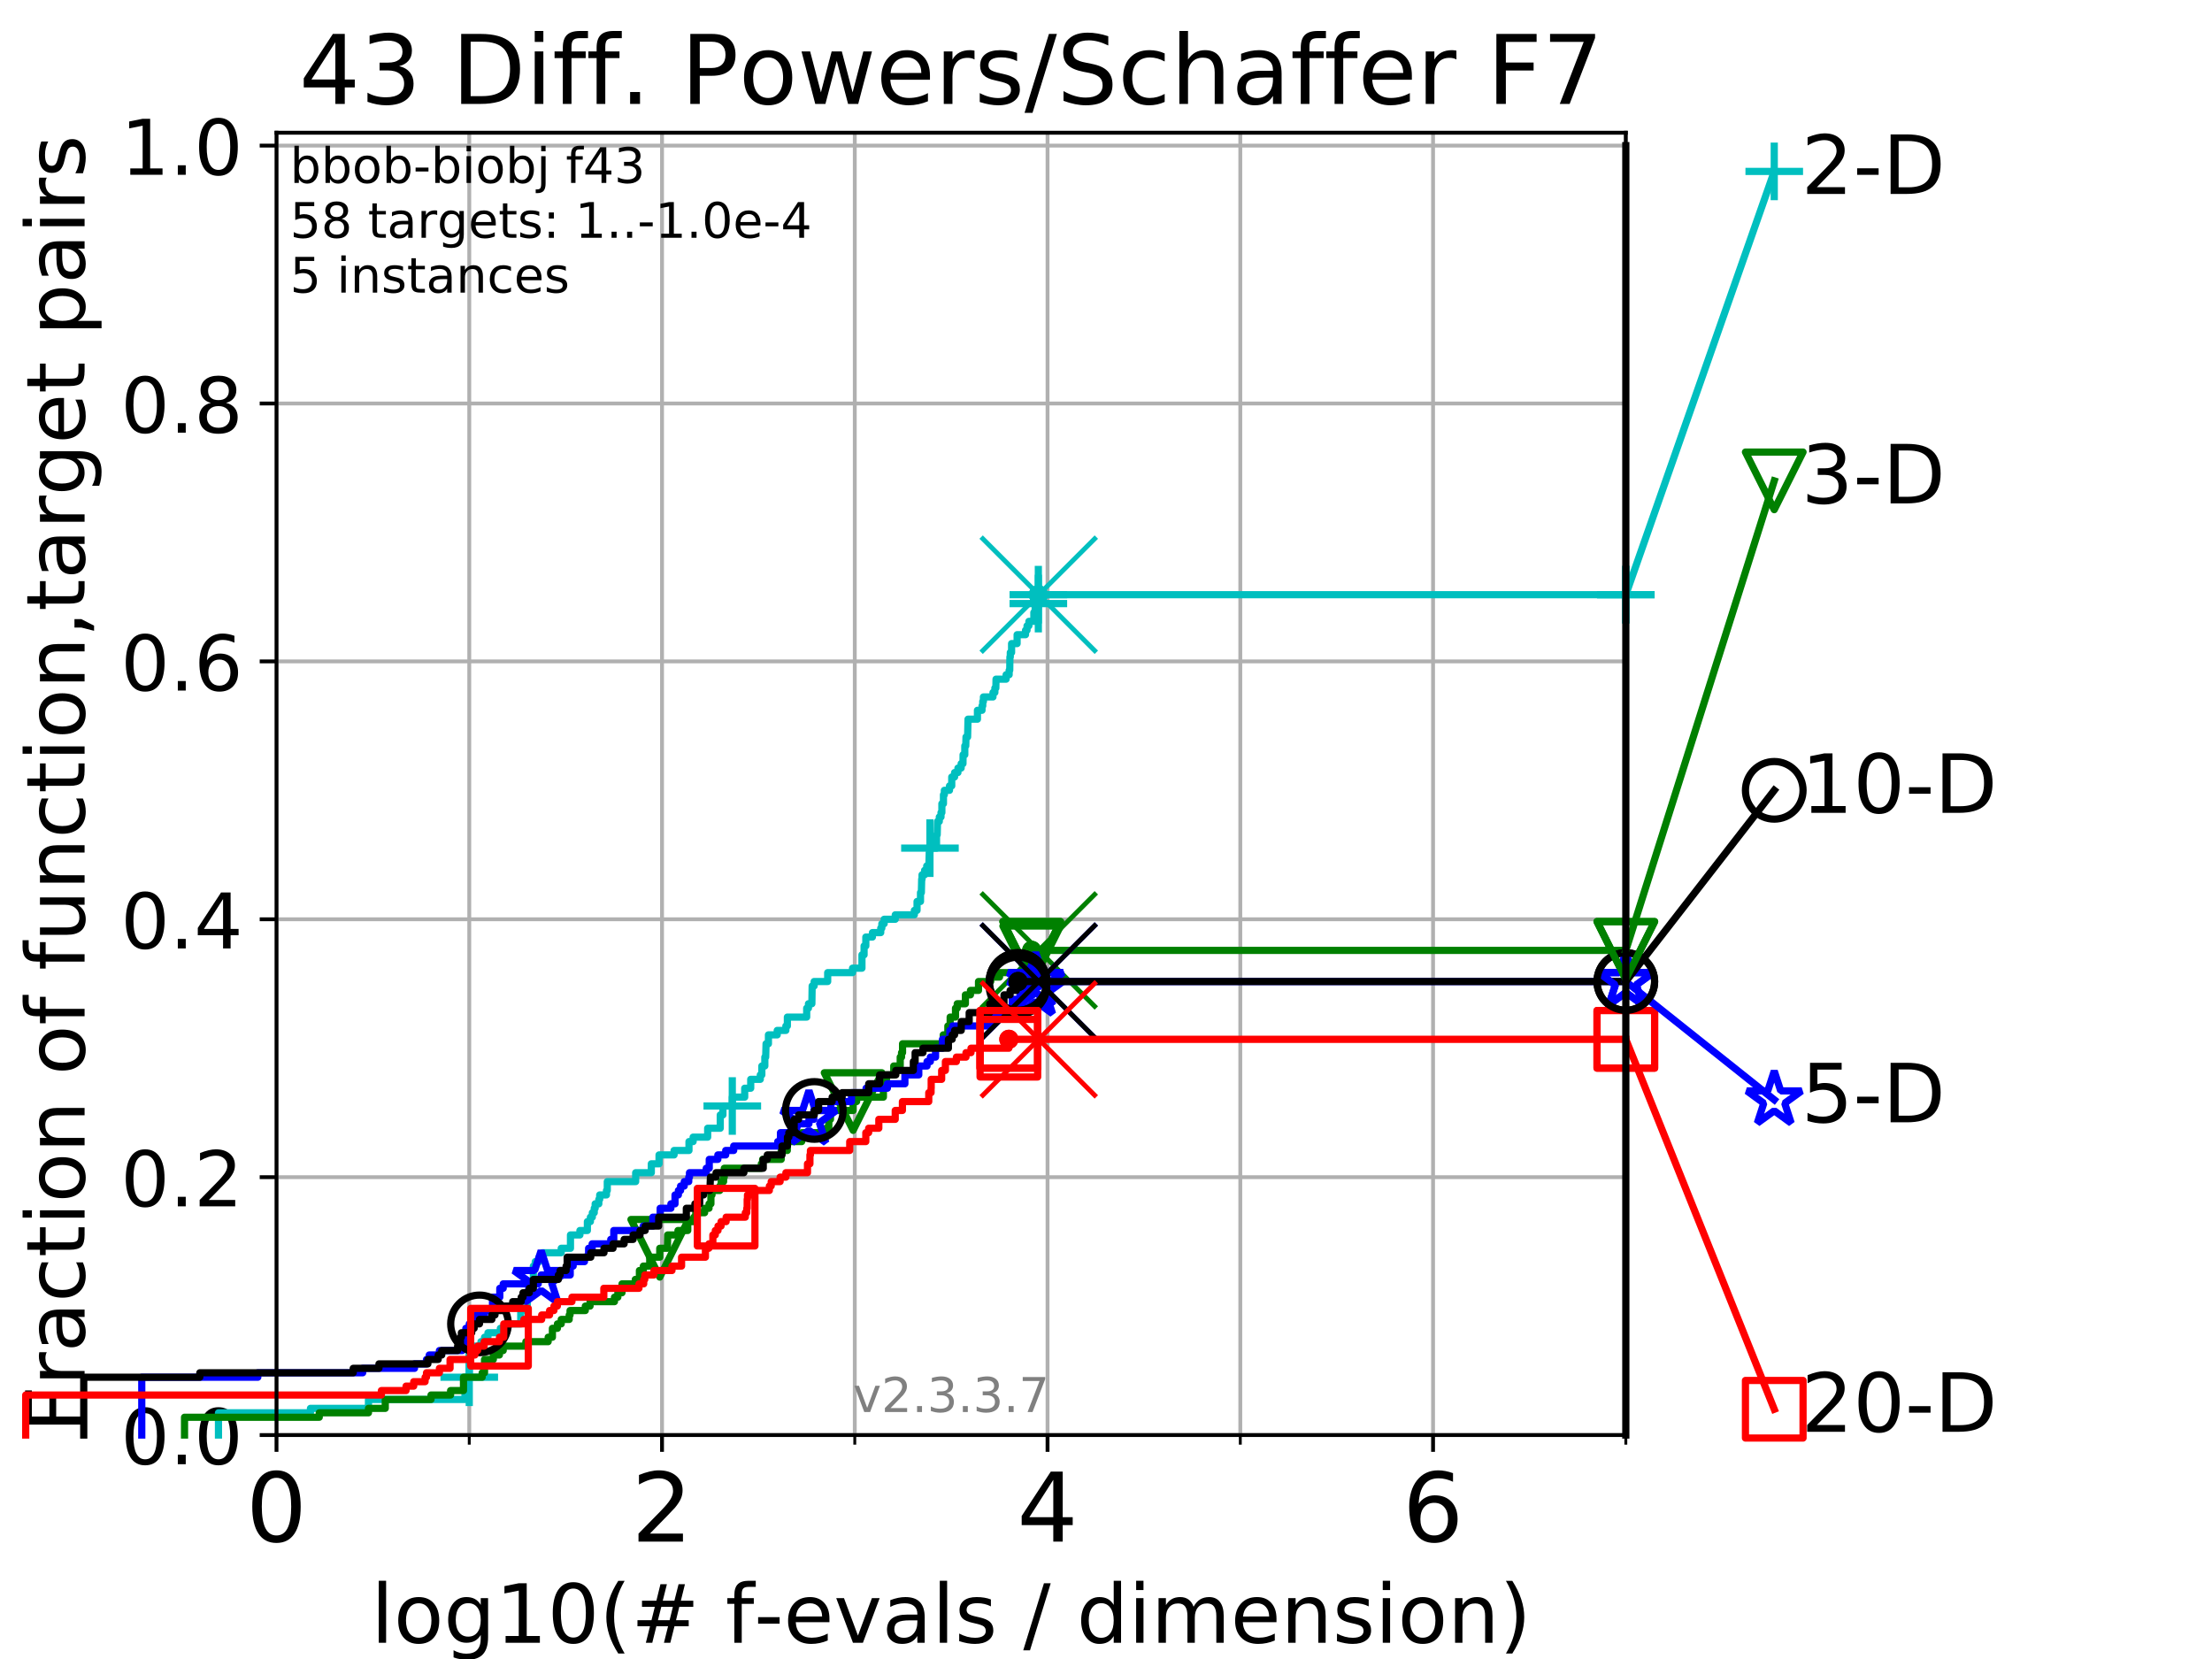 <?xml version="1.0" encoding="utf-8" standalone="no"?>
<!DOCTYPE svg PUBLIC "-//W3C//DTD SVG 1.1//EN"
  "http://www.w3.org/Graphics/SVG/1.1/DTD/svg11.dtd">
<!-- Created with matplotlib (https://matplotlib.org/) -->
<svg height="345.6pt" version="1.1" viewBox="0 0 460.8 345.6" width="460.8pt" xmlns="http://www.w3.org/2000/svg" xmlns:xlink="http://www.w3.org/1999/xlink">
 <defs>
  <style type="text/css">
*{stroke-linecap:butt;stroke-linejoin:round;}
  </style>
 </defs>
 <g id="figure_1">
  <g id="patch_1">
   <path d="M 0 345.6 
L 460.8 345.6 
L 460.8 0 
L 0 0 
z
" style="fill:#ffffff;"/>
  </g>
  <g id="axes_1">
   <g id="patch_2">
    <path d="M 57.6 298.944 
L 338.688 298.944 
L 338.688 27.648 
L 57.6 27.648 
z
" style="fill:#ffffff;"/>
   </g>
   <g id="matplotlib.axis_1">
    <g id="xtick_1">
     <g id="line2d_1">
      <path clip-path="url(#pe05ebdfd03)" d="M 57.6 298.944 
L 57.6 27.648 
" style="fill:none;stroke:#b0b0b0;stroke-linecap:square;stroke-width:0.8;"/>
     </g>
     <g id="line2d_2">
      <defs>
       <path d="M 0 0 
L 0 3.5 
" id="me9152e920d" style="stroke:#000000;stroke-width:0.8;"/>
      </defs>
      <g>
       <use style="stroke:#000000;stroke-width:0.8;" x="57.6" xlink:href="#me9152e920d" y="298.944"/>
      </g>
     </g>
     <g id="text_1">
      <!-- 0 -->
      <defs>
       <path d="M 31.781 66.406 
Q 24.172 66.406 20.328 58.906 
Q 16.5 51.422 16.5 36.375 
Q 16.5 21.391 20.328 13.891 
Q 24.172 6.391 31.781 6.391 
Q 39.453 6.391 43.281 13.891 
Q 47.125 21.391 47.125 36.375 
Q 47.125 51.422 43.281 58.906 
Q 39.453 66.406 31.781 66.406 
z
M 31.781 74.219 
Q 44.047 74.219 50.516 64.516 
Q 56.984 54.828 56.984 36.375 
Q 56.984 17.969 50.516 8.266 
Q 44.047 -1.422 31.781 -1.422 
Q 19.531 -1.422 13.062 8.266 
Q 6.594 17.969 6.594 36.375 
Q 6.594 54.828 13.062 64.516 
Q 19.531 74.219 31.781 74.219 
z
" id="DejaVuSans-48"/>
      </defs>
      <g transform="translate(51.237 321.141)scale(0.2 -0.2)">
       <use xlink:href="#DejaVuSans-48"/>
      </g>
     </g>
    </g>
    <g id="xtick_2">
     <g id="line2d_3">
      <path clip-path="url(#pe05ebdfd03)" d="M 137.911 298.944 
L 137.911 27.648 
" style="fill:none;stroke:#b0b0b0;stroke-linecap:square;stroke-width:0.8;"/>
     </g>
     <g id="line2d_4">
      <g>
       <use style="stroke:#000000;stroke-width:0.8;" x="137.911" xlink:href="#me9152e920d" y="298.944"/>
      </g>
     </g>
     <g id="text_2">
      <!-- 2 -->
      <defs>
       <path d="M 19.188 8.297 
L 53.609 8.297 
L 53.609 0 
L 7.328 0 
L 7.328 8.297 
Q 12.938 14.109 22.625 23.891 
Q 32.328 33.688 34.812 36.531 
Q 39.547 41.844 41.422 45.531 
Q 43.312 49.219 43.312 52.781 
Q 43.312 58.594 39.234 62.25 
Q 35.156 65.922 28.609 65.922 
Q 23.969 65.922 18.812 64.312 
Q 13.672 62.703 7.812 59.422 
L 7.812 69.391 
Q 13.766 71.781 18.938 73 
Q 24.125 74.219 28.422 74.219 
Q 39.75 74.219 46.484 68.547 
Q 53.219 62.891 53.219 53.422 
Q 53.219 48.922 51.531 44.891 
Q 49.859 40.875 45.406 35.406 
Q 44.188 33.984 37.641 27.219 
Q 31.109 20.453 19.188 8.297 
z
" id="DejaVuSans-50"/>
      </defs>
      <g transform="translate(131.548 321.141)scale(0.2 -0.2)">
       <use xlink:href="#DejaVuSans-50"/>
      </g>
     </g>
    </g>
    <g id="xtick_3">
     <g id="line2d_5">
      <path clip-path="url(#pe05ebdfd03)" d="M 218.222 298.944 
L 218.222 27.648 
" style="fill:none;stroke:#b0b0b0;stroke-linecap:square;stroke-width:0.8;"/>
     </g>
     <g id="line2d_6">
      <g>
       <use style="stroke:#000000;stroke-width:0.8;" x="218.222" xlink:href="#me9152e920d" y="298.944"/>
      </g>
     </g>
     <g id="text_3">
      <!-- 4 -->
      <defs>
       <path d="M 37.797 64.312 
L 12.891 25.391 
L 37.797 25.391 
z
M 35.203 72.906 
L 47.609 72.906 
L 47.609 25.391 
L 58.016 25.391 
L 58.016 17.188 
L 47.609 17.188 
L 47.609 0 
L 37.797 0 
L 37.797 17.188 
L 4.891 17.188 
L 4.891 26.703 
z
" id="DejaVuSans-52"/>
      </defs>
      <g transform="translate(211.859 321.141)scale(0.2 -0.2)">
       <use xlink:href="#DejaVuSans-52"/>
      </g>
     </g>
    </g>
    <g id="xtick_4">
     <g id="line2d_7">
      <path clip-path="url(#pe05ebdfd03)" d="M 298.533 298.944 
L 298.533 27.648 
" style="fill:none;stroke:#b0b0b0;stroke-linecap:square;stroke-width:0.8;"/>
     </g>
     <g id="line2d_8">
      <g>
       <use style="stroke:#000000;stroke-width:0.8;" x="298.533" xlink:href="#me9152e920d" y="298.944"/>
      </g>
     </g>
     <g id="text_4">
      <!-- 6 -->
      <defs>
       <path d="M 33.016 40.375 
Q 26.375 40.375 22.484 35.828 
Q 18.609 31.297 18.609 23.391 
Q 18.609 15.531 22.484 10.953 
Q 26.375 6.391 33.016 6.391 
Q 39.656 6.391 43.531 10.953 
Q 47.406 15.531 47.406 23.391 
Q 47.406 31.297 43.531 35.828 
Q 39.656 40.375 33.016 40.375 
z
M 52.594 71.297 
L 52.594 62.312 
Q 48.875 64.062 45.094 64.984 
Q 41.312 65.922 37.594 65.922 
Q 27.828 65.922 22.672 59.328 
Q 17.531 52.734 16.797 39.406 
Q 19.672 43.656 24.016 45.922 
Q 28.375 48.188 33.594 48.188 
Q 44.578 48.188 50.953 41.516 
Q 57.328 34.859 57.328 23.391 
Q 57.328 12.156 50.688 5.359 
Q 44.047 -1.422 33.016 -1.422 
Q 20.359 -1.422 13.672 8.266 
Q 6.984 17.969 6.984 36.375 
Q 6.984 53.656 15.188 63.938 
Q 23.391 74.219 37.203 74.219 
Q 40.922 74.219 44.703 73.484 
Q 48.484 72.75 52.594 71.297 
z
" id="DejaVuSans-54"/>
      </defs>
      <g transform="translate(292.17 321.141)scale(0.2 -0.2)">
       <use xlink:href="#DejaVuSans-54"/>
      </g>
     </g>
    </g>
    <g id="xtick_5">
     <g id="line2d_9">
      <path clip-path="url(#pe05ebdfd03)" d="M 97.755 298.944 
L 97.755 27.648 
" style="fill:none;stroke:#b0b0b0;stroke-linecap:square;stroke-width:0.8;"/>
     </g>
     <g id="line2d_10">
      <defs>
       <path d="M 0 0 
L 0 2 
" id="m864589e9c0" style="stroke:#000000;stroke-width:0.6;"/>
      </defs>
      <g>
       <use style="stroke:#000000;stroke-width:0.6;" x="97.755" xlink:href="#m864589e9c0" y="298.944"/>
      </g>
     </g>
    </g>
    <g id="xtick_6">
     <g id="line2d_11">
      <path clip-path="url(#pe05ebdfd03)" d="M 178.066 298.944 
L 178.066 27.648 
" style="fill:none;stroke:#b0b0b0;stroke-linecap:square;stroke-width:0.8;"/>
     </g>
     <g id="line2d_12">
      <g>
       <use style="stroke:#000000;stroke-width:0.6;" x="178.066" xlink:href="#m864589e9c0" y="298.944"/>
      </g>
     </g>
    </g>
    <g id="xtick_7">
     <g id="line2d_13">
      <path clip-path="url(#pe05ebdfd03)" d="M 258.377 298.944 
L 258.377 27.648 
" style="fill:none;stroke:#b0b0b0;stroke-linecap:square;stroke-width:0.8;"/>
     </g>
     <g id="line2d_14">
      <g>
       <use style="stroke:#000000;stroke-width:0.6;" x="258.377" xlink:href="#m864589e9c0" y="298.944"/>
      </g>
     </g>
    </g>
    <g id="xtick_8">
     <g id="line2d_15">
      <path clip-path="url(#pe05ebdfd03)" d="M 338.688 298.944 
L 338.688 27.648 
" style="fill:none;stroke:#b0b0b0;stroke-linecap:square;stroke-width:0.8;"/>
     </g>
     <g id="line2d_16">
      <g>
       <use style="stroke:#000000;stroke-width:0.6;" x="338.688" xlink:href="#m864589e9c0" y="298.944"/>
      </g>
     </g>
    </g>
    <g id="text_5">
     <!-- log10(# f-evals / dimension) -->
     <defs>
      <path d="M 9.422 75.984 
L 18.406 75.984 
L 18.406 0 
L 9.422 0 
z
" id="DejaVuSans-108"/>
      <path d="M 30.609 48.391 
Q 23.391 48.391 19.188 42.75 
Q 14.984 37.109 14.984 27.297 
Q 14.984 17.484 19.156 11.844 
Q 23.344 6.203 30.609 6.203 
Q 37.797 6.203 41.984 11.859 
Q 46.188 17.531 46.188 27.297 
Q 46.188 37.016 41.984 42.703 
Q 37.797 48.391 30.609 48.391 
z
M 30.609 56 
Q 42.328 56 49.016 48.375 
Q 55.719 40.766 55.719 27.297 
Q 55.719 13.875 49.016 6.219 
Q 42.328 -1.422 30.609 -1.422 
Q 18.844 -1.422 12.172 6.219 
Q 5.516 13.875 5.516 27.297 
Q 5.516 40.766 12.172 48.375 
Q 18.844 56 30.609 56 
z
" id="DejaVuSans-111"/>
      <path d="M 45.406 27.984 
Q 45.406 37.75 41.375 43.109 
Q 37.359 48.484 30.078 48.484 
Q 22.859 48.484 18.828 43.109 
Q 14.797 37.75 14.797 27.984 
Q 14.797 18.266 18.828 12.891 
Q 22.859 7.516 30.078 7.516 
Q 37.359 7.516 41.375 12.891 
Q 45.406 18.266 45.406 27.984 
z
M 54.391 6.781 
Q 54.391 -7.172 48.188 -13.984 
Q 42 -20.797 29.203 -20.797 
Q 24.469 -20.797 20.266 -20.094 
Q 16.062 -19.391 12.109 -17.922 
L 12.109 -9.188 
Q 16.062 -11.328 19.922 -12.344 
Q 23.781 -13.375 27.781 -13.375 
Q 36.625 -13.375 41.016 -8.766 
Q 45.406 -4.156 45.406 5.172 
L 45.406 9.625 
Q 42.625 4.781 38.281 2.391 
Q 33.938 0 27.875 0 
Q 17.828 0 11.672 7.656 
Q 5.516 15.328 5.516 27.984 
Q 5.516 40.672 11.672 48.328 
Q 17.828 56 27.875 56 
Q 33.938 56 38.281 53.609 
Q 42.625 51.219 45.406 46.391 
L 45.406 54.688 
L 54.391 54.688 
z
" id="DejaVuSans-103"/>
      <path d="M 12.406 8.297 
L 28.516 8.297 
L 28.516 63.922 
L 10.984 60.406 
L 10.984 69.391 
L 28.422 72.906 
L 38.281 72.906 
L 38.281 8.297 
L 54.391 8.297 
L 54.391 0 
L 12.406 0 
z
" id="DejaVuSans-49"/>
      <path d="M 31 75.875 
Q 24.469 64.656 21.281 53.656 
Q 18.109 42.672 18.109 31.391 
Q 18.109 20.125 21.312 9.062 
Q 24.516 -2 31 -13.188 
L 23.188 -13.188 
Q 15.875 -1.703 12.234 9.375 
Q 8.594 20.453 8.594 31.391 
Q 8.594 42.281 12.203 53.312 
Q 15.828 64.359 23.188 75.875 
z
" id="DejaVuSans-40"/>
      <path d="M 51.125 44 
L 36.922 44 
L 32.812 27.688 
L 47.125 27.688 
z
M 43.797 71.781 
L 38.719 51.516 
L 52.984 51.516 
L 58.109 71.781 
L 65.922 71.781 
L 60.891 51.516 
L 76.125 51.516 
L 76.125 44 
L 58.984 44 
L 54.984 27.688 
L 70.516 27.688 
L 70.516 20.219 
L 53.078 20.219 
L 48 0 
L 40.188 0 
L 45.219 20.219 
L 30.906 20.219 
L 25.875 0 
L 18.016 0 
L 23.094 20.219 
L 7.719 20.219 
L 7.719 27.688 
L 24.906 27.688 
L 29 44 
L 13.281 44 
L 13.281 51.516 
L 30.906 51.516 
L 35.891 71.781 
z
" id="DejaVuSans-35"/>
      <path id="DejaVuSans-32"/>
      <path d="M 37.109 75.984 
L 37.109 68.5 
L 28.516 68.5 
Q 23.688 68.5 21.797 66.547 
Q 19.922 64.594 19.922 59.516 
L 19.922 54.688 
L 34.719 54.688 
L 34.719 47.703 
L 19.922 47.703 
L 19.922 0 
L 10.891 0 
L 10.891 47.703 
L 2.297 47.703 
L 2.297 54.688 
L 10.891 54.688 
L 10.891 58.5 
Q 10.891 67.625 15.141 71.797 
Q 19.391 75.984 28.609 75.984 
z
" id="DejaVuSans-102"/>
      <path d="M 4.891 31.391 
L 31.203 31.391 
L 31.203 23.391 
L 4.891 23.391 
z
" id="DejaVuSans-45"/>
      <path d="M 56.203 29.594 
L 56.203 25.203 
L 14.891 25.203 
Q 15.484 15.922 20.484 11.062 
Q 25.484 6.203 34.422 6.203 
Q 39.594 6.203 44.453 7.469 
Q 49.312 8.734 54.109 11.281 
L 54.109 2.781 
Q 49.266 0.734 44.188 -0.344 
Q 39.109 -1.422 33.891 -1.422 
Q 20.797 -1.422 13.156 6.188 
Q 5.516 13.812 5.516 26.812 
Q 5.516 40.234 12.766 48.109 
Q 20.016 56 32.328 56 
Q 43.359 56 49.781 48.891 
Q 56.203 41.797 56.203 29.594 
z
M 47.219 32.234 
Q 47.125 39.594 43.094 43.984 
Q 39.062 48.391 32.422 48.391 
Q 24.906 48.391 20.391 44.141 
Q 15.875 39.891 15.188 32.172 
z
" id="DejaVuSans-101"/>
      <path d="M 2.984 54.688 
L 12.5 54.688 
L 29.594 8.797 
L 46.688 54.688 
L 56.203 54.688 
L 35.688 0 
L 23.484 0 
z
" id="DejaVuSans-118"/>
      <path d="M 34.281 27.484 
Q 23.391 27.484 19.188 25 
Q 14.984 22.516 14.984 16.5 
Q 14.984 11.719 18.141 8.906 
Q 21.297 6.109 26.703 6.109 
Q 34.188 6.109 38.703 11.406 
Q 43.219 16.703 43.219 25.484 
L 43.219 27.484 
z
M 52.203 31.203 
L 52.203 0 
L 43.219 0 
L 43.219 8.297 
Q 40.141 3.328 35.547 0.953 
Q 30.953 -1.422 24.312 -1.422 
Q 15.922 -1.422 10.953 3.297 
Q 6 8.016 6 15.922 
Q 6 25.141 12.172 29.828 
Q 18.359 34.516 30.609 34.516 
L 43.219 34.516 
L 43.219 35.406 
Q 43.219 41.609 39.141 45 
Q 35.062 48.391 27.688 48.391 
Q 23 48.391 18.547 47.266 
Q 14.109 46.141 10.016 43.891 
L 10.016 52.203 
Q 14.938 54.109 19.578 55.047 
Q 24.219 56 28.609 56 
Q 40.484 56 46.344 49.844 
Q 52.203 43.703 52.203 31.203 
z
" id="DejaVuSans-97"/>
      <path d="M 44.281 53.078 
L 44.281 44.578 
Q 40.484 46.531 36.375 47.5 
Q 32.281 48.484 27.875 48.484 
Q 21.188 48.484 17.844 46.438 
Q 14.5 44.391 14.5 40.281 
Q 14.5 37.156 16.891 35.375 
Q 19.281 33.594 26.516 31.984 
L 29.594 31.297 
Q 39.156 29.25 43.188 25.516 
Q 47.219 21.781 47.219 15.094 
Q 47.219 7.469 41.188 3.016 
Q 35.156 -1.422 24.609 -1.422 
Q 20.219 -1.422 15.453 -0.562 
Q 10.688 0.297 5.422 2 
L 5.422 11.281 
Q 10.406 8.688 15.234 7.391 
Q 20.062 6.109 24.812 6.109 
Q 31.156 6.109 34.562 8.281 
Q 37.984 10.453 37.984 14.406 
Q 37.984 18.062 35.516 20.016 
Q 33.062 21.969 24.703 23.781 
L 21.578 24.516 
Q 13.234 26.266 9.516 29.906 
Q 5.812 33.547 5.812 39.891 
Q 5.812 47.609 11.281 51.797 
Q 16.75 56 26.812 56 
Q 31.781 56 36.172 55.266 
Q 40.578 54.547 44.281 53.078 
z
" id="DejaVuSans-115"/>
      <path d="M 25.391 72.906 
L 33.688 72.906 
L 8.297 -9.281 
L 0 -9.281 
z
" id="DejaVuSans-47"/>
      <path d="M 45.406 46.391 
L 45.406 75.984 
L 54.391 75.984 
L 54.391 0 
L 45.406 0 
L 45.406 8.203 
Q 42.578 3.328 38.25 0.953 
Q 33.938 -1.422 27.875 -1.422 
Q 17.969 -1.422 11.734 6.484 
Q 5.516 14.406 5.516 27.297 
Q 5.516 40.188 11.734 48.094 
Q 17.969 56 27.875 56 
Q 33.938 56 38.25 53.625 
Q 42.578 51.266 45.406 46.391 
z
M 14.797 27.297 
Q 14.797 17.391 18.875 11.75 
Q 22.953 6.109 30.078 6.109 
Q 37.203 6.109 41.297 11.75 
Q 45.406 17.391 45.406 27.297 
Q 45.406 37.203 41.297 42.844 
Q 37.203 48.484 30.078 48.484 
Q 22.953 48.484 18.875 42.844 
Q 14.797 37.203 14.797 27.297 
z
" id="DejaVuSans-100"/>
      <path d="M 9.422 54.688 
L 18.406 54.688 
L 18.406 0 
L 9.422 0 
z
M 9.422 75.984 
L 18.406 75.984 
L 18.406 64.594 
L 9.422 64.594 
z
" id="DejaVuSans-105"/>
      <path d="M 52 44.188 
Q 55.375 50.25 60.062 53.125 
Q 64.75 56 71.094 56 
Q 79.641 56 84.281 50.016 
Q 88.922 44.047 88.922 33.016 
L 88.922 0 
L 79.891 0 
L 79.891 32.719 
Q 79.891 40.578 77.094 44.375 
Q 74.312 48.188 68.609 48.188 
Q 61.625 48.188 57.562 43.547 
Q 53.516 38.922 53.516 30.906 
L 53.516 0 
L 44.484 0 
L 44.484 32.719 
Q 44.484 40.625 41.703 44.406 
Q 38.922 48.188 33.109 48.188 
Q 26.219 48.188 22.156 43.531 
Q 18.109 38.875 18.109 30.906 
L 18.109 0 
L 9.078 0 
L 9.078 54.688 
L 18.109 54.688 
L 18.109 46.188 
Q 21.188 51.219 25.484 53.609 
Q 29.781 56 35.688 56 
Q 41.656 56 45.828 52.969 
Q 50 49.953 52 44.188 
z
" id="DejaVuSans-109"/>
      <path d="M 54.891 33.016 
L 54.891 0 
L 45.906 0 
L 45.906 32.719 
Q 45.906 40.484 42.875 44.328 
Q 39.844 48.188 33.797 48.188 
Q 26.516 48.188 22.312 43.547 
Q 18.109 38.922 18.109 30.906 
L 18.109 0 
L 9.078 0 
L 9.078 54.688 
L 18.109 54.688 
L 18.109 46.188 
Q 21.344 51.125 25.703 53.562 
Q 30.078 56 35.797 56 
Q 45.219 56 50.047 50.172 
Q 54.891 44.344 54.891 33.016 
z
" id="DejaVuSans-110"/>
      <path d="M 8.016 75.875 
L 15.828 75.875 
Q 23.141 64.359 26.781 53.312 
Q 30.422 42.281 30.422 31.391 
Q 30.422 20.453 26.781 9.375 
Q 23.141 -1.703 15.828 -13.188 
L 8.016 -13.188 
Q 14.5 -2 17.703 9.062 
Q 20.906 20.125 20.906 31.391 
Q 20.906 42.672 17.703 53.656 
Q 14.5 64.656 8.016 75.875 
z
" id="DejaVuSans-41"/>
     </defs>
     <g transform="translate(77.303 342.218)scale(0.17 -0.17)">
      <use xlink:href="#DejaVuSans-108"/>
      <use x="27.783" xlink:href="#DejaVuSans-111"/>
      <use x="88.965" xlink:href="#DejaVuSans-103"/>
      <use x="152.441" xlink:href="#DejaVuSans-49"/>
      <use x="216.064" xlink:href="#DejaVuSans-48"/>
      <use x="279.688" xlink:href="#DejaVuSans-40"/>
      <use x="318.701" xlink:href="#DejaVuSans-35"/>
      <use x="402.49" xlink:href="#DejaVuSans-32"/>
      <use x="434.277" xlink:href="#DejaVuSans-102"/>
      <use x="469.404" xlink:href="#DejaVuSans-45"/>
      <use x="505.488" xlink:href="#DejaVuSans-101"/>
      <use x="567.012" xlink:href="#DejaVuSans-118"/>
      <use x="626.191" xlink:href="#DejaVuSans-97"/>
      <use x="687.471" xlink:href="#DejaVuSans-108"/>
      <use x="715.254" xlink:href="#DejaVuSans-115"/>
      <use x="767.354" xlink:href="#DejaVuSans-32"/>
      <use x="799.141" xlink:href="#DejaVuSans-47"/>
      <use x="832.832" xlink:href="#DejaVuSans-32"/>
      <use x="864.619" xlink:href="#DejaVuSans-100"/>
      <use x="928.096" xlink:href="#DejaVuSans-105"/>
      <use x="955.879" xlink:href="#DejaVuSans-109"/>
      <use x="1053.291" xlink:href="#DejaVuSans-101"/>
      <use x="1114.814" xlink:href="#DejaVuSans-110"/>
      <use x="1178.193" xlink:href="#DejaVuSans-115"/>
      <use x="1230.293" xlink:href="#DejaVuSans-105"/>
      <use x="1258.076" xlink:href="#DejaVuSans-111"/>
      <use x="1319.258" xlink:href="#DejaVuSans-110"/>
      <use x="1382.637" xlink:href="#DejaVuSans-41"/>
     </g>
    </g>
   </g>
   <g id="matplotlib.axis_2">
    <g id="ytick_1">
     <g id="line2d_17">
      <path clip-path="url(#pe05ebdfd03)" d="M 57.6 298.944 
L 338.688 298.944 
" style="fill:none;stroke:#b0b0b0;stroke-linecap:square;stroke-width:0.8;"/>
     </g>
     <g id="line2d_18">
      <defs>
       <path d="M 0 0 
L -3.5 0 
" id="m7a586ca401" style="stroke:#000000;stroke-width:0.8;"/>
      </defs>
      <g>
       <use style="stroke:#000000;stroke-width:0.8;" x="57.6" xlink:href="#m7a586ca401" y="298.944"/>
      </g>
     </g>
     <g id="text_6">
      <!-- 0.0 -->
      <defs>
       <path d="M 10.688 12.406 
L 21 12.406 
L 21 0 
L 10.688 0 
z
" id="DejaVuSans-46"/>
      </defs>
      <g transform="translate(25.155 305.023)scale(0.16 -0.16)">
       <use xlink:href="#DejaVuSans-48"/>
       <use x="63.623" xlink:href="#DejaVuSans-46"/>
       <use x="95.41" xlink:href="#DejaVuSans-48"/>
      </g>
     </g>
    </g>
    <g id="ytick_2">
     <g id="line2d_19">
      <path clip-path="url(#pe05ebdfd03)" d="M 57.6 245.222 
L 338.688 245.222 
" style="fill:none;stroke:#b0b0b0;stroke-linecap:square;stroke-width:0.8;"/>
     </g>
     <g id="line2d_20">
      <g>
       <use style="stroke:#000000;stroke-width:0.8;" x="57.6" xlink:href="#m7a586ca401" y="245.222"/>
      </g>
     </g>
     <g id="text_7">
      <!-- 0.2 -->
      <g transform="translate(25.155 251.301)scale(0.16 -0.16)">
       <use xlink:href="#DejaVuSans-48"/>
       <use x="63.623" xlink:href="#DejaVuSans-46"/>
       <use x="95.41" xlink:href="#DejaVuSans-50"/>
      </g>
     </g>
    </g>
    <g id="ytick_3">
     <g id="line2d_21">
      <path clip-path="url(#pe05ebdfd03)" d="M 57.6 191.5 
L 338.688 191.5 
" style="fill:none;stroke:#b0b0b0;stroke-linecap:square;stroke-width:0.8;"/>
     </g>
     <g id="line2d_22">
      <g>
       <use style="stroke:#000000;stroke-width:0.8;" x="57.6" xlink:href="#m7a586ca401" y="191.5"/>
      </g>
     </g>
     <g id="text_8">
      <!-- 0.4 -->
      <g transform="translate(25.155 197.579)scale(0.16 -0.16)">
       <use xlink:href="#DejaVuSans-48"/>
       <use x="63.623" xlink:href="#DejaVuSans-46"/>
       <use x="95.41" xlink:href="#DejaVuSans-52"/>
      </g>
     </g>
    </g>
    <g id="ytick_4">
     <g id="line2d_23">
      <path clip-path="url(#pe05ebdfd03)" d="M 57.6 137.778 
L 338.688 137.778 
" style="fill:none;stroke:#b0b0b0;stroke-linecap:square;stroke-width:0.8;"/>
     </g>
     <g id="line2d_24">
      <g>
       <use style="stroke:#000000;stroke-width:0.8;" x="57.6" xlink:href="#m7a586ca401" y="137.778"/>
      </g>
     </g>
     <g id="text_9">
      <!-- 0.6 -->
      <g transform="translate(25.155 143.857)scale(0.16 -0.16)">
       <use xlink:href="#DejaVuSans-48"/>
       <use x="63.623" xlink:href="#DejaVuSans-46"/>
       <use x="95.41" xlink:href="#DejaVuSans-54"/>
      </g>
     </g>
    </g>
    <g id="ytick_5">
     <g id="line2d_25">
      <path clip-path="url(#pe05ebdfd03)" d="M 57.6 84.056 
L 338.688 84.056 
" style="fill:none;stroke:#b0b0b0;stroke-linecap:square;stroke-width:0.8;"/>
     </g>
     <g id="line2d_26">
      <g>
       <use style="stroke:#000000;stroke-width:0.8;" x="57.6" xlink:href="#m7a586ca401" y="84.056"/>
      </g>
     </g>
     <g id="text_10">
      <!-- 0.8 -->
      <defs>
       <path d="M 31.781 34.625 
Q 24.75 34.625 20.719 30.859 
Q 16.703 27.094 16.703 20.516 
Q 16.703 13.922 20.719 10.156 
Q 24.75 6.391 31.781 6.391 
Q 38.812 6.391 42.859 10.172 
Q 46.922 13.969 46.922 20.516 
Q 46.922 27.094 42.891 30.859 
Q 38.875 34.625 31.781 34.625 
z
M 21.922 38.812 
Q 15.578 40.375 12.031 44.719 
Q 8.5 49.078 8.5 55.328 
Q 8.5 64.062 14.719 69.141 
Q 20.953 74.219 31.781 74.219 
Q 42.672 74.219 48.875 69.141 
Q 55.078 64.062 55.078 55.328 
Q 55.078 49.078 51.531 44.719 
Q 48 40.375 41.703 38.812 
Q 48.828 37.156 52.797 32.312 
Q 56.781 27.484 56.781 20.516 
Q 56.781 9.906 50.312 4.234 
Q 43.844 -1.422 31.781 -1.422 
Q 19.734 -1.422 13.25 4.234 
Q 6.781 9.906 6.781 20.516 
Q 6.781 27.484 10.781 32.312 
Q 14.797 37.156 21.922 38.812 
z
M 18.312 54.391 
Q 18.312 48.734 21.844 45.562 
Q 25.391 42.391 31.781 42.391 
Q 38.141 42.391 41.719 45.562 
Q 45.312 48.734 45.312 54.391 
Q 45.312 60.062 41.719 63.234 
Q 38.141 66.406 31.781 66.406 
Q 25.391 66.406 21.844 63.234 
Q 18.312 60.062 18.312 54.391 
z
" id="DejaVuSans-56"/>
      </defs>
      <g transform="translate(25.155 90.135)scale(0.16 -0.16)">
       <use xlink:href="#DejaVuSans-48"/>
       <use x="63.623" xlink:href="#DejaVuSans-46"/>
       <use x="95.41" xlink:href="#DejaVuSans-56"/>
      </g>
     </g>
    </g>
    <g id="ytick_6">
     <g id="line2d_27">
      <path clip-path="url(#pe05ebdfd03)" d="M 57.6 30.334 
L 338.688 30.334 
" style="fill:none;stroke:#b0b0b0;stroke-linecap:square;stroke-width:0.8;"/>
     </g>
     <g id="line2d_28">
      <g>
       <use style="stroke:#000000;stroke-width:0.8;" x="57.6" xlink:href="#m7a586ca401" y="30.334"/>
      </g>
     </g>
     <g id="text_11">
      <!-- 1.0 -->
      <g transform="translate(25.155 36.413)scale(0.16 -0.16)">
       <use xlink:href="#DejaVuSans-49"/>
       <use x="63.623" xlink:href="#DejaVuSans-46"/>
       <use x="95.41" xlink:href="#DejaVuSans-48"/>
      </g>
     </g>
    </g>
    <g id="text_12">
     <!-- Fraction of function,target pairs -->
     <defs>
      <path d="M 9.812 72.906 
L 51.703 72.906 
L 51.703 64.594 
L 19.672 64.594 
L 19.672 43.109 
L 48.578 43.109 
L 48.578 34.812 
L 19.672 34.812 
L 19.672 0 
L 9.812 0 
z
" id="DejaVuSans-70"/>
      <path d="M 41.109 46.297 
Q 39.594 47.172 37.812 47.578 
Q 36.031 48 33.891 48 
Q 26.266 48 22.188 43.047 
Q 18.109 38.094 18.109 28.812 
L 18.109 0 
L 9.078 0 
L 9.078 54.688 
L 18.109 54.688 
L 18.109 46.188 
Q 20.953 51.172 25.484 53.578 
Q 30.031 56 36.531 56 
Q 37.453 56 38.578 55.875 
Q 39.703 55.766 41.062 55.516 
z
" id="DejaVuSans-114"/>
      <path d="M 48.781 52.594 
L 48.781 44.188 
Q 44.969 46.297 41.141 47.344 
Q 37.312 48.391 33.406 48.391 
Q 24.656 48.391 19.812 42.844 
Q 14.984 37.312 14.984 27.297 
Q 14.984 17.281 19.812 11.734 
Q 24.656 6.203 33.406 6.203 
Q 37.312 6.203 41.141 7.25 
Q 44.969 8.297 48.781 10.406 
L 48.781 2.094 
Q 45.016 0.344 40.984 -0.531 
Q 36.969 -1.422 32.422 -1.422 
Q 20.062 -1.422 12.781 6.344 
Q 5.516 14.109 5.516 27.297 
Q 5.516 40.672 12.859 48.328 
Q 20.219 56 33.016 56 
Q 37.156 56 41.109 55.141 
Q 45.062 54.297 48.781 52.594 
z
" id="DejaVuSans-99"/>
      <path d="M 18.312 70.219 
L 18.312 54.688 
L 36.812 54.688 
L 36.812 47.703 
L 18.312 47.703 
L 18.312 18.016 
Q 18.312 11.328 20.141 9.422 
Q 21.969 7.516 27.594 7.516 
L 36.812 7.516 
L 36.812 0 
L 27.594 0 
Q 17.188 0 13.234 3.875 
Q 9.281 7.766 9.281 18.016 
L 9.281 47.703 
L 2.688 47.703 
L 2.688 54.688 
L 9.281 54.688 
L 9.281 70.219 
z
" id="DejaVuSans-116"/>
      <path d="M 8.5 21.578 
L 8.5 54.688 
L 17.484 54.688 
L 17.484 21.922 
Q 17.484 14.156 20.5 10.266 
Q 23.531 6.391 29.594 6.391 
Q 36.859 6.391 41.078 11.031 
Q 45.312 15.672 45.312 23.688 
L 45.312 54.688 
L 54.297 54.688 
L 54.297 0 
L 45.312 0 
L 45.312 8.406 
Q 42.047 3.422 37.719 1 
Q 33.406 -1.422 27.688 -1.422 
Q 18.266 -1.422 13.375 4.438 
Q 8.5 10.297 8.5 21.578 
z
M 31.109 56 
z
" id="DejaVuSans-117"/>
      <path d="M 11.719 12.406 
L 22.016 12.406 
L 22.016 4 
L 14.016 -11.625 
L 7.719 -11.625 
L 11.719 4 
z
" id="DejaVuSans-44"/>
      <path d="M 18.109 8.203 
L 18.109 -20.797 
L 9.078 -20.797 
L 9.078 54.688 
L 18.109 54.688 
L 18.109 46.391 
Q 20.953 51.266 25.266 53.625 
Q 29.594 56 35.594 56 
Q 45.562 56 51.781 48.094 
Q 58.016 40.188 58.016 27.297 
Q 58.016 14.406 51.781 6.484 
Q 45.562 -1.422 35.594 -1.422 
Q 29.594 -1.422 25.266 0.953 
Q 20.953 3.328 18.109 8.203 
z
M 48.688 27.297 
Q 48.688 37.203 44.609 42.844 
Q 40.531 48.484 33.406 48.484 
Q 26.266 48.484 22.188 42.844 
Q 18.109 37.203 18.109 27.297 
Q 18.109 17.391 22.188 11.75 
Q 26.266 6.109 33.406 6.109 
Q 40.531 6.109 44.609 11.75 
Q 48.688 17.391 48.688 27.297 
z
" id="DejaVuSans-112"/>
     </defs>
     <g transform="translate(17.62 298.435)rotate(-90)scale(0.17 -0.17)">
      <use xlink:href="#DejaVuSans-70"/>
      <use x="57.41" xlink:href="#DejaVuSans-114"/>
      <use x="98.523" xlink:href="#DejaVuSans-97"/>
      <use x="159.803" xlink:href="#DejaVuSans-99"/>
      <use x="214.783" xlink:href="#DejaVuSans-116"/>
      <use x="253.992" xlink:href="#DejaVuSans-105"/>
      <use x="281.775" xlink:href="#DejaVuSans-111"/>
      <use x="342.957" xlink:href="#DejaVuSans-110"/>
      <use x="406.336" xlink:href="#DejaVuSans-32"/>
      <use x="438.123" xlink:href="#DejaVuSans-111"/>
      <use x="499.305" xlink:href="#DejaVuSans-102"/>
      <use x="534.51" xlink:href="#DejaVuSans-32"/>
      <use x="566.297" xlink:href="#DejaVuSans-102"/>
      <use x="601.502" xlink:href="#DejaVuSans-117"/>
      <use x="664.881" xlink:href="#DejaVuSans-110"/>
      <use x="728.26" xlink:href="#DejaVuSans-99"/>
      <use x="783.24" xlink:href="#DejaVuSans-116"/>
      <use x="822.449" xlink:href="#DejaVuSans-105"/>
      <use x="850.232" xlink:href="#DejaVuSans-111"/>
      <use x="911.414" xlink:href="#DejaVuSans-110"/>
      <use x="974.793" xlink:href="#DejaVuSans-44"/>
      <use x="1006.58" xlink:href="#DejaVuSans-116"/>
      <use x="1045.789" xlink:href="#DejaVuSans-97"/>
      <use x="1107.068" xlink:href="#DejaVuSans-114"/>
      <use x="1148.166" xlink:href="#DejaVuSans-103"/>
      <use x="1211.643" xlink:href="#DejaVuSans-101"/>
      <use x="1273.166" xlink:href="#DejaVuSans-116"/>
      <use x="1312.375" xlink:href="#DejaVuSans-32"/>
      <use x="1344.162" xlink:href="#DejaVuSans-112"/>
      <use x="1407.639" xlink:href="#DejaVuSans-97"/>
      <use x="1468.918" xlink:href="#DejaVuSans-105"/>
      <use x="1496.701" xlink:href="#DejaVuSans-114"/>
      <use x="1537.814" xlink:href="#DejaVuSans-115"/>
     </g>
    </g>
   </g>
   <g id="line2d_29">
    <defs>
     <path d="M 0 1.5 
C 0.398 1.5 0.779 1.342 1.061 1.061 
C 1.342 0.779 1.5 0.398 1.5 0 
C 1.5 -0.398 1.342 -0.779 1.061 -1.061 
C 0.779 -1.342 0.398 -1.5 0 -1.5 
C -0.398 -1.5 -0.779 -1.342 -1.061 -1.061 
C -1.342 -0.779 -1.5 -0.398 -1.5 0 
C -1.5 0.398 -1.342 0.779 -1.061 1.061 
C -0.779 1.342 -0.398 1.5 0 1.5 
z
" id="m56aea661ae" style="stroke:#00bfbf;"/>
    </defs>
    <g>
     <use style="fill:#00bfbf;stroke:#00bfbf;" x="216.306" xlink:href="#m56aea661ae" y="123.884"/>
     <use style="fill:#00bfbf;stroke:#00bfbf;" x="216.306" xlink:href="#m56aea661ae" y="123.884"/>
    </g>
   </g>
   <g id="line2d_30">
    <path d="M 45.512 298.944 
L 45.512 294.313 
L 64.671 294.313 
L 64.671 293.387 
L 76.759 293.387 
L 76.759 291.534 
L 96.861 291.534 
L 96.861 286.903 
L 97.755 286.903 
L 97.755 282.272 
L 98.606 282.272 
L 98.606 280.419 
L 100.193 280.419 
L 100.193 279.493 
L 100.935 279.493 
L 100.935 278.567 
L 101.647 278.567 
L 101.647 277.64 
L 104.235 277.64 
L 104.235 276.714 
L 105.398 276.714 
L 105.398 275.788 
L 108.484 275.788 
L 108.484 273.009 
L 108.949 273.009 
L 108.949 272.083 
L 109.843 272.083 
L 109.843 269.304 
L 110.694 269.304 
L 110.694 268.378 
L 111.105 268.378 
L 111.105 263.747 
L 111.506 263.747 
L 111.506 262.821 
L 112.281 262.821 
L 112.281 261.894 
L 113.023 261.894 
L 113.023 260.968 
L 116.914 260.968 
L 116.914 260.042 
L 118.839 260.042 
L 118.839 257.263 
L 120.806 257.263 
L 120.806 256.337 
L 122.362 256.337 
L 122.362 254.484 
L 122.989 254.484 
L 122.989 253.558 
L 123.394 253.558 
L 123.394 252.632 
L 123.791 252.632 
L 123.791 251.706 
L 123.985 251.706 
L 123.985 250.779 
L 124.744 250.779 
L 124.744 249.853 
L 124.928 249.853 
L 124.928 248.927 
L 126.338 248.927 
L 126.338 248.001 
L 126.507 248.001 
L 126.507 246.148 
L 132.423 246.148 
L 132.423 244.296 
L 135.682 244.296 
L 135.682 242.443 
L 137.29 242.443 
L 137.29 240.591 
L 140.424 240.591 
L 140.424 239.665 
L 143.528 239.665 
L 143.528 237.812 
L 144.391 237.812 
L 144.391 236.886 
L 147.419 236.886 
L 147.419 235.033 
L 150.042 235.033 
L 150.042 232.255 
L 150.599 232.255 
L 150.599 230.402 
L 152.55 230.402 
L 152.55 228.55 
L 155.135 228.55 
L 155.135 226.697 
L 156.388 226.697 
L 156.388 224.845 
L 158.385 224.845 
L 158.385 223.918 
L 158.706 223.918 
L 158.706 222.066 
L 159.329 222.066 
L 159.329 220.214 
L 159.507 220.214 
L 159.583 217.435 
L 160.079 217.435 
L 160.079 215.582 
L 161.912 215.582 
L 161.912 214.656 
L 163.709 214.656 
L 163.709 213.73 
L 164.024 213.73 
L 164.024 211.877 
L 168.048 211.877 
L 168.048 210.025 
L 168.416 210.025 
L 168.416 209.099 
L 169.129 209.099 
L 169.187 205.394 
L 169.603 205.394 
L 169.603 204.467 
L 172.422 204.467 
L 172.422 202.615 
L 177.598 202.615 
L 177.598 201.689 
L 179.561 201.689 
L 179.561 198.91 
L 180.004 198.91 
L 180.004 197.057 
L 180.367 197.057 
L 180.367 195.205 
L 181.74 195.205 
L 181.74 194.279 
L 183.473 194.279 
L 183.473 193.353 
L 183.702 193.353 
L 183.702 192.426 
L 184.188 192.426 
L 184.188 191.5 
L 186.501 191.5 
L 186.501 190.574 
L 190.478 190.574 
L 190.478 189.648 
L 191.038 189.648 
L 191.038 187.795 
L 191.757 187.795 
L 191.757 185.943 
L 191.939 185.943 
L 192.002 183.164 
L 192.076 183.164 
L 192.076 182.238 
L 192.607 182.238 
L 192.607 181.311 
L 193.052 181.311 
L 193.052 180.385 
L 193.5 180.385 
L 193.579 177.606 
L 193.725 177.606 
L 193.725 176.68 
L 195.095 176.68 
L 195.095 173.901 
L 195.239 173.901 
L 195.304 171.123 
L 195.673 171.123 
L 195.673 170.196 
L 196.028 170.196 
L 196.028 169.27 
L 196.211 169.27 
L 196.211 167.418 
L 196.538 167.418 
L 196.538 165.565 
L 196.727 165.565 
L 196.727 164.639 
L 197.797 164.639 
L 197.797 163.713 
L 198.266 163.713 
L 198.266 161.86 
L 198.858 161.86 
L 198.858 160.934 
L 199.556 160.934 
L 199.556 160.008 
L 200.222 160.008 
L 200.222 159.082 
L 200.607 159.082 
L 200.626 157.229 
L 200.986 157.229 
L 200.986 155.377 
L 201.189 155.377 
L 201.235 153.524 
L 201.569 153.524 
L 201.655 149.819 
L 203.619 149.819 
L 203.619 147.967 
L 204.575 147.967 
L 204.575 147.04 
L 204.725 147.04 
L 204.725 146.114 
L 204.864 146.114 
L 204.864 145.188 
L 206.855 145.188 
L 206.855 144.262 
L 207.25 144.262 
L 207.25 143.336 
L 207.456 143.336 
L 207.492 141.483 
L 209.593 141.483 
L 209.593 140.557 
L 210.225 140.557 
L 210.225 139.631 
L 210.347 139.631 
L 210.383 136.852 
L 210.463 136.852 
L 210.463 135.926 
L 210.732 135.926 
L 210.732 134.073 
L 211.883 134.073 
L 211.883 132.221 
L 213.635 132.221 
L 213.635 131.294 
L 213.95 131.294 
L 213.95 130.368 
L 214.336 130.368 
L 214.336 129.442 
L 215.369 129.442 
L 215.369 127.589 
L 215.641 127.589 
L 215.641 126.663 
L 216.244 126.663 
L 216.306 123.884 
L 338.688 123.884 
L 338.688 123.884 
" style="fill:none;stroke:#00bfbf;stroke-linecap:square;stroke-width:1.5;"/>
   </g>
   <g id="line2d_31">
    <defs>
     <path d="M -6 0 
L 6 0 
M 0 6 
L 0 -6 
" id="mf4be6b235c" style="stroke:#00bfbf;stroke-width:1.5;"/>
    </defs>
    <g>
     <use style="fill-opacity:0;stroke:#00bfbf;stroke-width:1.5;" x="97.755" xlink:href="#mf4be6b235c" y="286.903"/>
     <use style="fill-opacity:0;stroke:#00bfbf;stroke-width:1.5;" x="152.55" xlink:href="#mf4be6b235c" y="230.402"/>
     <use style="fill-opacity:0;stroke:#00bfbf;stroke-width:1.5;" x="193.725" xlink:href="#mf4be6b235c" y="176.68"/>
     <use style="fill-opacity:0;stroke:#00bfbf;stroke-width:1.5;" x="216.306" xlink:href="#mf4be6b235c" y="125.737"/>
     <use style="fill-opacity:0;stroke:#00bfbf;stroke-width:1.5;" x="216.306" xlink:href="#mf4be6b235c" y="123.884"/>
     <use style="fill-opacity:0;stroke:#00bfbf;stroke-width:1.5;" x="338.688" xlink:href="#mf4be6b235c" y="123.884"/>
    </g>
   </g>
   <g id="line2d_32">
    <path style="fill:none;stroke:#00bfbf;stroke-linecap:square;stroke-width:1.5;"/>
    <g/>
   </g>
   <g id="line2d_33">
    <path clip-path="url(#pe05ebdfd03)" d="M 216.388 123.884 
" style="fill:none;stroke:#00bfbf;stroke-linecap:square;stroke-width:1.5;"/>
    <defs>
     <path d="M -12 12 
L 12 -12 
M -12 -12 
L 12 12 
" id="mc63a032a44" style="stroke:#00bfbf;"/>
    </defs>
    <g clip-path="url(#pe05ebdfd03)">
     <use style="fill:#00bfbf;stroke:#00bfbf;" x="216.388" xlink:href="#mc63a032a44" y="123.884"/>
    </g>
   </g>
   <g id="line2d_34">
    <defs>
     <path d="M 0 1.5 
C 0.398 1.5 0.779 1.342 1.061 1.061 
C 1.342 0.779 1.5 0.398 1.5 0 
C 1.5 -0.398 1.342 -0.779 1.061 -1.061 
C 0.779 -1.342 0.398 -1.5 0 -1.5 
C -0.398 -1.5 -0.779 -1.342 -1.061 -1.061 
C -1.342 -0.779 -1.5 -0.398 -1.5 0 
C -1.5 0.398 -1.342 0.779 -1.061 1.061 
C -0.779 1.342 -0.398 1.5 0 1.5 
z
" id="m5c378a6757" style="stroke:#008000;"/>
    </defs>
    <g>
     <use style="fill:#008000;stroke:#008000;" x="214.927" xlink:href="#m5c378a6757" y="197.984"/>
     <use style="fill:#008000;stroke:#008000;" x="214.927" xlink:href="#m5c378a6757" y="197.984"/>
    </g>
   </g>
   <g id="line2d_35">
    <path d="M 38.441 298.944 
L 38.441 295.239 
L 66.508 295.239 
L 66.508 294.313 
L 76.759 294.313 
L 76.759 293.387 
L 80.259 293.387 
L 80.259 291.534 
L 89.79 291.534 
L 89.79 290.608 
L 93.864 290.608 
L 93.864 289.682 
L 96.552 289.682 
L 96.552 286.903 
L 100.444 286.903 
L 100.444 285.977 
L 100.935 285.977 
L 100.935 283.198 
L 102.772 283.198 
L 102.772 282.272 
L 104.034 282.272 
L 104.034 281.345 
L 104.826 281.345 
L 104.826 280.419 
L 109.55 280.419 
L 109.55 279.493 
L 114.194 279.493 
L 114.194 278.567 
L 115.077 278.567 
L 115.077 276.714 
L 116.122 276.714 
L 116.122 275.788 
L 116.914 275.788 
L 116.914 274.862 
L 118.577 274.862 
L 118.577 273.935 
L 118.752 273.935 
L 118.752 273.009 
L 121.931 273.009 
L 121.931 272.083 
L 122.92 272.083 
L 122.92 271.157 
L 128.006 271.157 
L 128.006 270.231 
L 128.709 270.231 
L 128.709 269.304 
L 129.574 269.304 
L 129.574 267.452 
L 132.343 267.452 
L 132.343 266.526 
L 133.201 266.526 
L 133.201 264.673 
L 134.019 264.673 
L 134.019 263.747 
L 135.348 263.747 
L 135.348 261.894 
L 137.439 261.894 
L 137.439 260.042 
L 139.036 260.042 
L 139.091 257.263 
L 141.235 257.263 
L 141.235 256.337 
L 143.273 256.337 
L 143.273 254.484 
L 144.55 254.484 
L 144.55 253.558 
L 144.943 253.558 
L 144.943 252.632 
L 146.784 252.632 
L 146.784 251.706 
L 147.703 251.706 
L 147.703 250.779 
L 148.097 250.779 
L 148.097 248.927 
L 148.322 248.927 
L 148.322 248.001 
L 149.941 248.001 
L 149.941 247.075 
L 150.23 247.075 
L 150.23 246.148 
L 150.739 246.148 
L 150.739 245.222 
L 150.877 245.222 
L 150.877 243.37 
L 158.591 243.37 
L 158.591 242.443 
L 158.872 242.443 
L 158.872 241.517 
L 162.743 241.517 
L 162.743 239.665 
L 164.011 239.665 
L 164.011 237.812 
L 167.016 237.812 
L 167.016 235.96 
L 172.077 235.96 
L 172.077 235.033 
L 172.657 235.033 
L 172.657 233.181 
L 173.003 233.181 
L 173.003 231.328 
L 177.72 231.328 
L 177.72 229.476 
L 178.451 229.476 
L 178.451 228.55 
L 184.029 228.55 
L 184.029 226.697 
L 184.361 226.697 
L 184.361 224.845 
L 184.678 224.845 
L 184.678 223.918 
L 186.183 223.918 
L 186.183 222.066 
L 187.531 222.066 
L 187.531 220.214 
L 187.806 220.214 
L 187.806 219.287 
L 188.017 219.287 
L 188.017 217.435 
L 196.497 217.435 
L 196.497 215.582 
L 197.454 215.582 
L 197.454 213.73 
L 197.937 213.73 
L 197.937 211.877 
L 199.049 211.877 
L 199.049 210.025 
L 199.41 210.025 
L 199.41 209.099 
L 201.109 209.099 
L 201.109 207.246 
L 202.164 207.246 
L 202.164 206.32 
L 203.841 206.32 
L 203.841 204.467 
L 206.382 204.467 
L 206.382 203.541 
L 208.221 203.541 
L 208.221 202.615 
L 214.23 202.615 
L 214.23 201.689 
L 214.57 201.689 
L 214.57 199.836 
L 214.841 199.836 
L 214.927 197.984 
L 338.688 197.984 
L 338.688 197.984 
" style="fill:none;stroke:#008000;stroke-linecap:square;stroke-width:1.5;"/>
   </g>
   <g id="line2d_36">
    <defs>
     <path d="M -0 6 
L 6 -6 
L -6 -6 
z
" id="m48b31dada3" style="stroke:#008000;stroke-linejoin:miter;stroke-width:1.5;"/>
    </defs>
    <g>
     <use style="fill-opacity:0;stroke:#008000;stroke-linejoin:miter;stroke-width:1.5;" x="137.439" xlink:href="#m48b31dada3" y="260.042"/>
     <use style="fill-opacity:0;stroke:#008000;stroke-linejoin:miter;stroke-width:1.5;" x="177.72" xlink:href="#m48b31dada3" y="229.476"/>
     <use style="fill-opacity:0;stroke:#008000;stroke-linejoin:miter;stroke-width:1.5;" x="214.927" xlink:href="#m48b31dada3" y="198.91"/>
     <use style="fill-opacity:0;stroke:#008000;stroke-linejoin:miter;stroke-width:1.5;" x="214.927" xlink:href="#m48b31dada3" y="197.984"/>
     <use style="fill-opacity:0;stroke:#008000;stroke-linejoin:miter;stroke-width:1.5;" x="214.927" xlink:href="#m48b31dada3" y="197.984"/>
     <use style="fill-opacity:0;stroke:#008000;stroke-linejoin:miter;stroke-width:1.5;" x="338.688" xlink:href="#m48b31dada3" y="197.984"/>
    </g>
   </g>
   <g id="line2d_37">
    <path style="fill:none;stroke:#008000;stroke-linecap:square;stroke-width:1.5;"/>
    <g/>
   </g>
   <g id="line2d_38">
    <path clip-path="url(#pe05ebdfd03)" d="M 216.385 197.984 
" style="fill:none;stroke:#008000;stroke-linecap:square;stroke-width:1.5;"/>
    <defs>
     <path d="M -12 12 
L 12 -12 
M -12 -12 
L 12 12 
" id="m8ba266b1a8" style="stroke:#008000;"/>
    </defs>
    <g clip-path="url(#pe05ebdfd03)">
     <use style="fill:#008000;stroke:#008000;" x="216.385" xlink:href="#m8ba266b1a8" y="197.984"/>
    </g>
   </g>
   <g id="line2d_39">
    <defs>
     <path d="M 0 1.5 
C 0.398 1.5 0.779 1.342 1.061 1.061 
C 1.342 0.779 1.5 0.398 1.5 0 
C 1.5 -0.398 1.342 -0.779 1.061 -1.061 
C 0.779 -1.342 0.398 -1.5 0 -1.5 
C -0.398 -1.5 -0.779 -1.342 -1.061 -1.061 
C -1.342 -0.779 -1.5 -0.398 -1.5 0 
C -1.5 0.398 -1.342 0.779 -1.061 1.061 
C -0.779 1.342 -0.398 1.5 0 1.5 
z
" id="mb355380f4c" style="stroke:#0000ff;"/>
    </defs>
    <g>
     <use style="fill:#0000ff;stroke:#0000ff;" x="215.742" xlink:href="#mb355380f4c" y="204.467"/>
     <use style="fill:#0000ff;stroke:#0000ff;" x="215.742" xlink:href="#mb355380f4c" y="204.467"/>
    </g>
   </g>
   <g id="line2d_40">
    <path d="M 29.533 298.944 
L 29.533 286.903 
L 53.709 286.903 
L 53.709 285.977 
L 75.556 285.977 
L 75.556 285.05 
L 86.351 285.05 
L 86.351 284.124 
L 88.847 284.124 
L 88.847 283.198 
L 89.419 283.198 
L 89.419 282.272 
L 91.535 282.272 
L 91.535 281.345 
L 96.301 281.345 
L 96.301 280.419 
L 96.676 280.419 
L 96.676 279.493 
L 97.044 279.493 
L 97.044 276.714 
L 97.755 276.714 
L 97.755 275.788 
L 98.439 275.788 
L 98.439 274.862 
L 99.098 274.862 
L 99.098 273.935 
L 100.935 273.935 
L 100.935 273.009 
L 102.597 273.009 
L 102.597 270.231 
L 104.115 270.231 
L 104.115 268.378 
L 104.826 268.378 
L 104.826 267.452 
L 112.128 267.452 
L 112.128 266.526 
L 112.73 266.526 
L 112.73 265.599 
L 118.787 265.599 
L 118.787 263.747 
L 119.402 263.747 
L 119.402 262.821 
L 121.756 262.821 
L 121.756 261.894 
L 122.615 261.894 
L 122.615 260.042 
L 123.354 260.042 
L 123.354 259.116 
L 127.229 259.116 
L 127.229 258.189 
L 127.861 258.189 
L 127.861 256.337 
L 133.976 256.337 
L 133.976 255.411 
L 135.996 255.411 
L 135.996 253.558 
L 137.523 253.558 
L 137.523 251.706 
L 139.762 251.706 
L 139.762 250.779 
L 140.619 250.779 
L 140.619 248.927 
L 141.321 248.927 
L 141.321 248.001 
L 141.774 248.001 
L 141.774 247.075 
L 142.54 247.075 
L 142.54 246.148 
L 143.477 246.148 
L 143.477 245.222 
L 143.629 245.222 
L 143.629 244.296 
L 147.124 244.296 
L 147.124 243.37 
L 147.75 243.37 
L 147.75 241.517 
L 149.539 241.517 
L 149.539 240.591 
L 151.179 240.591 
L 151.179 239.665 
L 152.841 239.665 
L 152.841 238.738 
L 162.017 238.738 
L 162.017 237.812 
L 162.585 237.812 
L 162.585 235.96 
L 164.877 235.96 
L 164.877 234.107 
L 168.518 234.107 
L 168.518 233.181 
L 169.532 233.181 
L 169.532 231.328 
L 173.091 231.328 
L 173.091 229.476 
L 177.38 229.476 
L 177.38 227.623 
L 180.422 227.623 
L 180.422 226.697 
L 184.863 226.697 
L 184.863 225.771 
L 188.508 225.771 
L 188.508 223.918 
L 191.399 223.918 
L 191.399 222.066 
L 193.119 222.066 
L 193.119 221.14 
L 193.813 221.14 
L 193.813 220.214 
L 194.894 220.214 
L 194.894 218.361 
L 196.334 218.361 
L 196.334 216.509 
L 197.87 216.509 
L 197.87 214.656 
L 198.425 214.656 
L 198.425 213.73 
L 206.703 213.73 
L 206.703 211.877 
L 209.283 211.877 
L 209.283 210.025 
L 210.879 210.025 
L 210.879 208.172 
L 212.48 208.172 
L 212.48 207.246 
L 213.172 207.246 
L 213.172 206.32 
L 215.742 206.32 
L 215.742 204.467 
L 338.688 204.467 
L 338.688 204.467 
" style="fill:none;stroke:#0000ff;stroke-linecap:square;stroke-width:1.5;"/>
   </g>
   <g id="line2d_41">
    <defs>
     <path d="M 0 -6 
L -1.347 -1.854 
L -5.706 -1.854 
L -2.18 0.708 
L -3.527 4.854 
L -0 2.292 
L 3.527 4.854 
L 2.18 0.708 
L 5.706 -1.854 
L 1.347 -1.854 
z
" id="m45b4db432d" style="stroke:#0000ff;stroke-linejoin:bevel;stroke-width:1.5;"/>
    </defs>
    <g>
     <use style="fill-opacity:0;stroke:#0000ff;stroke-linejoin:bevel;stroke-width:1.5;" x="112.73" xlink:href="#m45b4db432d" y="266.526"/>
     <use style="fill-opacity:0;stroke:#0000ff;stroke-linejoin:bevel;stroke-width:1.5;" x="168.518" xlink:href="#m45b4db432d" y="233.181"/>
     <use style="fill-opacity:0;stroke:#0000ff;stroke-linejoin:bevel;stroke-width:1.5;" x="215.742" xlink:href="#m45b4db432d" y="206.32"/>
     <use style="fill-opacity:0;stroke:#0000ff;stroke-linejoin:bevel;stroke-width:1.5;" x="215.742" xlink:href="#m45b4db432d" y="204.467"/>
     <use style="fill-opacity:0;stroke:#0000ff;stroke-linejoin:bevel;stroke-width:1.5;" x="215.742" xlink:href="#m45b4db432d" y="204.467"/>
     <use style="fill-opacity:0;stroke:#0000ff;stroke-linejoin:bevel;stroke-width:1.5;" x="338.688" xlink:href="#m45b4db432d" y="204.467"/>
    </g>
   </g>
   <g id="line2d_42">
    <path style="fill:none;stroke:#0000ff;stroke-linecap:square;stroke-width:1.5;"/>
    <g/>
   </g>
   <g id="line2d_43">
    <path clip-path="url(#pe05ebdfd03)" d="M 216.385 204.467 
" style="fill:none;stroke:#0000ff;stroke-linecap:square;stroke-width:1.5;"/>
    <defs>
     <path d="M -12 12 
L 12 -12 
M -12 -12 
L 12 12 
" id="m31b7c676e5" style="stroke:#0000ff;"/>
    </defs>
    <g clip-path="url(#pe05ebdfd03)">
     <use style="fill:#0000ff;stroke:#0000ff;" x="216.385" xlink:href="#m31b7c676e5" y="204.467"/>
    </g>
   </g>
   <g id="line2d_44">
    <defs>
     <path d="M 0 1.5 
C 0.398 1.5 0.779 1.342 1.061 1.061 
C 1.342 0.779 1.5 0.398 1.5 0 
C 1.5 -0.398 1.342 -0.779 1.061 -1.061 
C 0.779 -1.342 0.398 -1.5 0 -1.5 
C -0.398 -1.5 -0.779 -1.342 -1.061 -1.061 
C -1.342 -0.779 -1.5 -0.398 -1.5 0 
C -1.5 0.398 -1.342 0.779 -1.061 1.061 
C -0.779 1.342 -0.398 1.5 0 1.5 
z
" id="m86815f663f" style="stroke:#000000;"/>
    </defs>
    <g>
     <use style="stroke:#000000;" x="212.075" xlink:href="#m86815f663f" y="204.467"/>
     <use style="stroke:#000000;" x="212.075" xlink:href="#m86815f663f" y="204.467"/>
    </g>
   </g>
   <g id="line2d_45">
    <path d="M 17.445 298.944 
L 17.445 286.903 
L 41.621 286.903 
L 41.621 285.977 
L 73.579 285.977 
L 73.579 285.05 
L 78.942 285.05 
L 78.942 284.124 
L 89.135 284.124 
L 89.135 283.198 
L 91.284 283.198 
L 91.284 282.272 
L 92.027 282.272 
L 92.027 281.345 
L 95.327 281.345 
L 95.327 280.419 
L 95.918 280.419 
L 95.918 278.567 
L 96.111 278.567 
L 96.111 277.64 
L 98.271 277.64 
L 98.271 276.714 
L 98.772 276.714 
L 98.772 275.788 
L 99.887 275.788 
L 99.887 274.862 
L 102.465 274.862 
L 102.465 273.935 
L 103.118 273.935 
L 103.118 273.009 
L 104.71 273.009 
L 104.71 272.083 
L 106.803 272.083 
L 106.803 271.157 
L 108.578 271.157 
L 108.578 270.231 
L 108.949 270.231 
L 108.949 269.304 
L 110.274 269.304 
L 110.274 268.378 
L 111.105 268.378 
L 111.105 266.526 
L 116.323 266.526 
L 116.323 265.599 
L 116.68 265.599 
L 116.68 264.673 
L 117.931 264.673 
L 117.931 263.747 
L 118.149 263.747 
L 118.149 261.894 
L 123.071 261.894 
L 123.071 260.968 
L 125.823 260.968 
L 125.823 260.042 
L 127.706 260.042 
L 127.706 259.116 
L 130.019 259.116 
L 130.019 258.189 
L 131.889 258.189 
L 131.889 257.263 
L 133.33 257.263 
L 133.33 256.337 
L 134.407 256.337 
L 134.407 255.411 
L 137.217 255.411 
L 137.217 253.558 
L 142.976 253.558 
L 142.976 251.706 
L 144.76 251.706 
L 144.76 250.779 
L 145.755 250.779 
L 145.755 248.927 
L 146.58 248.927 
L 146.58 248.001 
L 147.888 248.001 
L 147.996 245.222 
L 149.168 245.222 
L 149.168 244.296 
L 154.966 244.296 
L 154.966 243.37 
L 158.999 243.37 
L 158.999 241.517 
L 159.838 241.517 
L 159.838 240.591 
L 162.913 240.591 
L 162.913 238.738 
L 164.04 238.738 
L 164.04 236.886 
L 164.33 236.886 
L 164.33 235.96 
L 165.418 235.96 
L 165.454 233.181 
L 166.365 233.181 
L 166.365 232.255 
L 169.634 232.255 
L 169.634 231.328 
L 170.53 231.328 
L 170.53 229.476 
L 173.351 229.476 
L 173.351 228.55 
L 175.44 228.55 
L 175.44 227.623 
L 180.965 227.623 
L 180.965 225.771 
L 183.24 225.771 
L 183.24 223.918 
L 186.619 223.918 
L 186.619 222.992 
L 190.268 222.992 
L 190.268 221.14 
L 190.638 221.14 
L 190.638 219.287 
L 192.269 219.287 
L 192.269 218.361 
L 197.571 218.361 
L 197.571 216.509 
L 198.355 216.509 
L 198.355 215.582 
L 198.858 215.582 
L 198.858 214.656 
L 200.245 214.656 
L 200.245 212.804 
L 201.898 212.804 
L 201.898 210.951 
L 206.196 210.951 
L 206.196 209.099 
L 209.149 209.099 
L 209.149 207.246 
L 210.427 207.246 
L 210.427 206.32 
L 211.739 206.32 
L 211.739 205.394 
L 212.075 205.394 
L 212.075 204.467 
L 338.688 204.467 
L 338.688 204.467 
" style="fill:none;stroke:#000000;stroke-linecap:square;stroke-width:1.5;"/>
   </g>
   <g id="line2d_46">
    <defs>
     <path d="M 0 6 
C 1.591 6 3.117 5.368 4.243 4.243 
C 5.368 3.117 6 1.591 6 0 
C 6 -1.591 5.368 -3.117 4.243 -4.243 
C 3.117 -5.368 1.591 -6 0 -6 
C -1.591 -6 -3.117 -5.368 -4.243 -4.243 
C -5.368 -3.117 -6 -1.591 -6 0 
C -6 1.591 -5.368 3.117 -4.243 4.243 
C -3.117 5.368 -1.591 6 0 6 
z
" id="m3275aa3d63" style="stroke:#000000;stroke-width:1.5;"/>
    </defs>
    <g>
     <use style="fill-opacity:0;stroke:#000000;stroke-width:1.5;" x="99.887" xlink:href="#m3275aa3d63" y="275.788"/>
     <use style="fill-opacity:0;stroke:#000000;stroke-width:1.5;" x="169.634" xlink:href="#m3275aa3d63" y="231.328"/>
     <use style="fill-opacity:0;stroke:#000000;stroke-width:1.5;" x="212.075" xlink:href="#m3275aa3d63" y="205.394"/>
     <use style="fill-opacity:0;stroke:#000000;stroke-width:1.5;" x="212.075" xlink:href="#m3275aa3d63" y="204.467"/>
     <use style="fill-opacity:0;stroke:#000000;stroke-width:1.5;" x="212.075" xlink:href="#m3275aa3d63" y="204.467"/>
     <use style="fill-opacity:0;stroke:#000000;stroke-width:1.5;" x="338.688" xlink:href="#m3275aa3d63" y="204.467"/>
    </g>
   </g>
   <g id="line2d_47">
    <path style="fill:none;stroke:#000000;stroke-linecap:square;stroke-width:1.5;"/>
    <g/>
   </g>
   <g id="line2d_48">
    <path clip-path="url(#pe05ebdfd03)" d="M 216.386 204.467 
" style="fill:none;stroke:#000000;stroke-linecap:square;stroke-width:1.5;"/>
    <defs>
     <path d="M -12 12 
L 12 -12 
M -12 -12 
L 12 12 
" id="mdaba91d24c" style="stroke:#000000;"/>
    </defs>
    <g clip-path="url(#pe05ebdfd03)">
     <use style="stroke:#000000;" x="216.386" xlink:href="#mdaba91d24c" y="204.467"/>
    </g>
   </g>
   <g id="line2d_49">
    <defs>
     <path d="M 0 1.5 
C 0.398 1.5 0.779 1.342 1.061 1.061 
C 1.342 0.779 1.5 0.398 1.5 0 
C 1.5 -0.398 1.342 -0.779 1.061 -1.061 
C 0.779 -1.342 0.398 -1.5 0 -1.5 
C -0.398 -1.5 -0.779 -1.342 -1.061 -1.061 
C -1.342 -0.779 -1.5 -0.398 -1.5 0 
C -1.5 0.398 -1.342 0.779 -1.061 1.061 
C -0.779 1.342 -0.398 1.5 0 1.5 
z
" id="m03300109f7" style="stroke:#ff0000;"/>
    </defs>
    <g>
     <use style="fill:#ff0000;stroke:#ff0000;" x="210.165" xlink:href="#m03300109f7" y="216.509"/>
     <use style="fill:#ff0000;stroke:#ff0000;" x="210.165" xlink:href="#m03300109f7" y="216.509"/>
    </g>
   </g>
   <g id="line2d_50">
    <path d="M 5.357 298.944 
L 5.357 290.608 
L 79.447 290.608 
L 79.447 289.682 
L 84.588 289.682 
L 84.588 288.755 
L 86.183 288.755 
L 86.183 287.829 
L 88.554 287.829 
L 88.554 286.903 
L 88.847 286.903 
L 88.847 285.977 
L 91.535 285.977 
L 91.535 285.05 
L 93.755 285.05 
L 93.755 283.198 
L 98.015 283.198 
L 98.015 282.272 
L 98.935 282.272 
L 98.935 281.345 
L 99.497 281.345 
L 99.497 280.419 
L 100.862 280.419 
L 100.862 279.493 
L 104.054 279.493 
L 104.054 278.567 
L 104.942 278.567 
L 104.942 275.788 
L 109.132 275.788 
L 109.132 274.862 
L 112.84 274.862 
L 112.84 273.935 
L 114.486 273.935 
L 114.486 273.009 
L 115.397 273.009 
L 115.397 272.083 
L 116.111 272.083 
L 116.111 271.157 
L 119.148 271.157 
L 119.148 270.231 
L 125.788 270.231 
L 125.788 268.378 
L 133.113 268.378 
L 133.113 267.452 
L 134.096 267.452 
L 134.096 266.526 
L 134.322 266.526 
L 134.322 265.599 
L 136.218 265.599 
L 136.218 264.673 
L 139.988 264.673 
L 139.988 263.747 
L 141.983 263.747 
L 141.983 261.894 
L 146.953 261.894 
L 146.953 260.042 
L 147.675 260.042 
L 147.675 259.116 
L 148.502 259.116 
L 148.502 257.263 
L 149.012 257.263 
L 149.012 256.337 
L 149.575 256.337 
L 149.575 255.411 
L 150.211 255.411 
L 150.211 254.484 
L 151.268 254.484 
L 151.268 253.558 
L 155.261 253.558 
L 155.261 252.632 
L 155.568 252.632 
L 155.568 251.706 
L 155.65 251.706 
L 155.65 249.853 
L 155.713 249.853 
L 155.713 248.927 
L 157.105 248.927 
L 157.105 248.001 
L 160.271 248.001 
L 160.271 247.075 
L 160.654 247.075 
L 160.654 246.148 
L 162.511 246.148 
L 162.511 245.222 
L 163.713 245.222 
L 163.713 244.296 
L 168.213 244.296 
L 168.213 242.443 
L 168.722 242.443 
L 168.722 240.591 
L 168.826 240.591 
L 168.826 239.665 
L 177.013 239.665 
L 177.013 237.812 
L 180.364 237.812 
L 180.364 235.96 
L 180.955 235.96 
L 180.955 235.033 
L 183.074 235.033 
L 183.074 233.181 
L 186.495 233.181 
L 186.495 231.328 
L 187.989 231.328 
L 187.989 229.476 
L 193.477 229.476 
L 193.477 227.623 
L 193.958 227.623 
L 193.958 226.697 
L 193.984 226.697 
L 193.984 224.845 
L 196.165 224.845 
L 196.165 222.992 
L 196.943 222.992 
L 196.943 221.14 
L 199.236 221.14 
L 199.236 220.214 
L 201.232 220.214 
L 201.232 219.287 
L 202.278 219.287 
L 202.278 218.361 
L 210.165 218.361 
L 210.165 216.509 
L 338.688 216.509 
" style="fill:none;stroke:#ff0000;stroke-linecap:square;stroke-width:1.5;"/>
   </g>
   <g id="line2d_51">
    <defs>
     <path d="M -6 6 
L 6 6 
L 6 -6 
L -6 -6 
z
" id="mb0a4ec1ff7" style="stroke:#ff0000;stroke-linejoin:miter;stroke-width:1.5;"/>
    </defs>
    <g>
     <use style="fill-opacity:0;stroke:#ff0000;stroke-linejoin:miter;stroke-width:1.5;" x="104.054" xlink:href="#mb0a4ec1ff7" y="278.567"/>
     <use style="fill-opacity:0;stroke:#ff0000;stroke-linejoin:miter;stroke-width:1.5;" x="151.268" xlink:href="#mb0a4ec1ff7" y="253.558"/>
     <use style="fill-opacity:0;stroke:#ff0000;stroke-linejoin:miter;stroke-width:1.5;" x="210.165" xlink:href="#mb0a4ec1ff7" y="218.361"/>
     <use style="fill-opacity:0;stroke:#ff0000;stroke-linejoin:miter;stroke-width:1.5;" x="210.165" xlink:href="#mb0a4ec1ff7" y="216.509"/>
     <use style="fill-opacity:0;stroke:#ff0000;stroke-linejoin:miter;stroke-width:1.5;" x="210.165" xlink:href="#mb0a4ec1ff7" y="216.509"/>
     <use style="fill-opacity:0;stroke:#ff0000;stroke-linejoin:miter;stroke-width:1.5;" x="338.688" xlink:href="#mb0a4ec1ff7" y="216.509"/>
    </g>
   </g>
   <g id="line2d_52">
    <path style="fill:none;stroke:#ff0000;stroke-linecap:square;stroke-width:1.5;"/>
    <g/>
   </g>
   <g id="line2d_53">
    <path clip-path="url(#pe05ebdfd03)" d="M 216.385 216.509 
" style="fill:none;stroke:#ff0000;stroke-linecap:square;stroke-width:1.5;"/>
    <defs>
     <path d="M -12 12 
L 12 -12 
M -12 -12 
L 12 12 
" id="m4a41d8dbef" style="stroke:#ff0000;"/>
    </defs>
    <g clip-path="url(#pe05ebdfd03)">
     <use style="fill:#ff0000;stroke:#ff0000;" x="216.385" xlink:href="#m4a41d8dbef" y="216.509"/>
    </g>
   </g>
   <g id="line2d_54">
    <path d="M 338.688 216.509 
L 369.608 293.572 
" style="fill:none;stroke:#ff0000;stroke-linecap:square;stroke-width:1.5;"/>
    <g>
     <use style="fill-opacity:0;stroke:#ff0000;stroke-linejoin:miter;stroke-width:1.5;" x="338.688" xlink:href="#mb0a4ec1ff7" y="216.509"/>
     <use style="fill-opacity:0;stroke:#ff0000;stroke-linejoin:miter;stroke-width:1.5;" x="369.608" xlink:href="#mb0a4ec1ff7" y="293.572"/>
    </g>
   </g>
   <g id="line2d_55">
    <path d="M 338.688 204.467 
L 369.608 229.105 
" style="fill:none;stroke:#0000ff;stroke-linecap:square;stroke-width:1.5;"/>
    <g>
     <use style="fill-opacity:0;stroke:#0000ff;stroke-linejoin:bevel;stroke-width:1.5;" x="338.688" xlink:href="#m45b4db432d" y="204.467"/>
     <use style="fill-opacity:0;stroke:#0000ff;stroke-linejoin:bevel;stroke-width:1.5;" x="369.608" xlink:href="#m45b4db432d" y="229.105"/>
    </g>
   </g>
   <g id="line2d_56">
    <path d="M 338.688 204.467 
L 369.608 164.639 
" style="fill:none;stroke:#000000;stroke-linecap:square;stroke-width:1.5;"/>
    <g>
     <use style="fill-opacity:0;stroke:#000000;stroke-width:1.5;" x="338.688" xlink:href="#m3275aa3d63" y="204.467"/>
     <use style="fill-opacity:0;stroke:#000000;stroke-width:1.5;" x="369.608" xlink:href="#m3275aa3d63" y="164.639"/>
    </g>
   </g>
   <g id="line2d_57">
    <path d="M 338.688 197.984 
L 369.608 100.173 
" style="fill:none;stroke:#008000;stroke-linecap:square;stroke-width:1.5;"/>
    <g>
     <use style="fill-opacity:0;stroke:#008000;stroke-linejoin:miter;stroke-width:1.5;" x="338.688" xlink:href="#m48b31dada3" y="197.984"/>
     <use style="fill-opacity:0;stroke:#008000;stroke-linejoin:miter;stroke-width:1.5;" x="369.608" xlink:href="#m48b31dada3" y="100.173"/>
    </g>
   </g>
   <g id="line2d_58">
    <path d="M 338.688 123.884 
L 369.608 35.706 
" style="fill:none;stroke:#00bfbf;stroke-linecap:square;stroke-width:1.5;"/>
    <g>
     <use style="fill-opacity:0;stroke:#00bfbf;stroke-width:1.5;" x="338.688" xlink:href="#mf4be6b235c" y="123.884"/>
     <use style="fill-opacity:0;stroke:#00bfbf;stroke-width:1.5;" x="369.608" xlink:href="#mf4be6b235c" y="35.706"/>
    </g>
   </g>
   <g id="line2d_59">
    <path d="M 338.688 298.944 
L 338.688 30.334 
" style="fill:none;stroke:#000000;stroke-linecap:square;stroke-width:1.5;"/>
   </g>
   <g id="patch_3">
    <path d="M 57.6 298.944 
L 57.6 27.648 
" style="fill:none;stroke:#000000;stroke-linecap:square;stroke-linejoin:miter;stroke-width:0.8;"/>
   </g>
   <g id="patch_4">
    <path d="M 338.688 298.944 
L 338.688 27.648 
" style="fill:none;stroke:#000000;stroke-linecap:square;stroke-linejoin:miter;stroke-width:0.8;"/>
   </g>
   <g id="patch_5">
    <path d="M 57.6 298.944 
L 338.688 298.944 
" style="fill:none;stroke:#000000;stroke-linecap:square;stroke-linejoin:miter;stroke-width:0.8;"/>
   </g>
   <g id="patch_6">
    <path d="M 57.6 27.648 
L 338.688 27.648 
" style="fill:none;stroke:#000000;stroke-linecap:square;stroke-linejoin:miter;stroke-width:0.8;"/>
   </g>
   <g id="text_13">
    <!-- 20-D -->
    <defs>
     <path d="M 19.672 64.797 
L 19.672 8.109 
L 31.594 8.109 
Q 46.688 8.109 53.688 14.938 
Q 60.688 21.781 60.688 36.531 
Q 60.688 51.172 53.688 57.984 
Q 46.688 64.797 31.594 64.797 
z
M 9.812 72.906 
L 30.078 72.906 
Q 51.266 72.906 61.172 64.094 
Q 71.094 55.281 71.094 36.531 
Q 71.094 17.672 61.125 8.828 
Q 51.172 0 30.078 0 
L 9.812 0 
z
" id="DejaVuSans-68"/>
    </defs>
    <g transform="translate(375.229 298.263)scale(0.17 -0.17)">
     <use xlink:href="#DejaVuSans-50"/>
     <use x="63.623" xlink:href="#DejaVuSans-48"/>
     <use x="127.246" xlink:href="#DejaVuSans-45"/>
     <use x="163.33" xlink:href="#DejaVuSans-68"/>
    </g>
   </g>
   <g id="text_14">
    <!-- 5-D -->
    <defs>
     <path d="M 10.797 72.906 
L 49.516 72.906 
L 49.516 64.594 
L 19.828 64.594 
L 19.828 46.734 
Q 21.969 47.469 24.109 47.828 
Q 26.266 48.188 28.422 48.188 
Q 40.625 48.188 47.75 41.5 
Q 54.891 34.812 54.891 23.391 
Q 54.891 11.625 47.562 5.094 
Q 40.234 -1.422 26.906 -1.422 
Q 22.312 -1.422 17.547 -0.641 
Q 12.797 0.141 7.719 1.703 
L 7.719 11.625 
Q 12.109 9.234 16.797 8.062 
Q 21.484 6.891 26.703 6.891 
Q 35.156 6.891 40.078 11.328 
Q 45.016 15.766 45.016 23.391 
Q 45.016 31 40.078 35.438 
Q 35.156 39.891 26.703 39.891 
Q 22.75 39.891 18.812 39.016 
Q 14.891 38.141 10.797 36.281 
z
" id="DejaVuSans-53"/>
    </defs>
    <g transform="translate(375.229 233.796)scale(0.17 -0.17)">
     <use xlink:href="#DejaVuSans-53"/>
     <use x="63.623" xlink:href="#DejaVuSans-45"/>
     <use x="99.707" xlink:href="#DejaVuSans-68"/>
    </g>
   </g>
   <g id="text_15">
    <!-- 10-D -->
    <g transform="translate(375.229 169.33)scale(0.17 -0.17)">
     <use xlink:href="#DejaVuSans-49"/>
     <use x="63.623" xlink:href="#DejaVuSans-48"/>
     <use x="127.246" xlink:href="#DejaVuSans-45"/>
     <use x="163.33" xlink:href="#DejaVuSans-68"/>
    </g>
   </g>
   <g id="text_16">
    <!-- 3-D -->
    <defs>
     <path d="M 40.578 39.312 
Q 47.656 37.797 51.625 33 
Q 55.609 28.219 55.609 21.188 
Q 55.609 10.406 48.188 4.484 
Q 40.766 -1.422 27.094 -1.422 
Q 22.516 -1.422 17.656 -0.516 
Q 12.797 0.391 7.625 2.203 
L 7.625 11.719 
Q 11.719 9.328 16.594 8.109 
Q 21.484 6.891 26.812 6.891 
Q 36.078 6.891 40.938 10.547 
Q 45.797 14.203 45.797 21.188 
Q 45.797 27.641 41.281 31.266 
Q 36.766 34.906 28.719 34.906 
L 20.219 34.906 
L 20.219 43.016 
L 29.109 43.016 
Q 36.375 43.016 40.234 45.922 
Q 44.094 48.828 44.094 54.297 
Q 44.094 59.906 40.109 62.906 
Q 36.141 65.922 28.719 65.922 
Q 24.656 65.922 20.016 65.031 
Q 15.375 64.156 9.812 62.312 
L 9.812 71.094 
Q 15.438 72.656 20.344 73.438 
Q 25.25 74.219 29.594 74.219 
Q 40.828 74.219 47.359 69.109 
Q 53.906 64.016 53.906 55.328 
Q 53.906 49.266 50.438 45.094 
Q 46.969 40.922 40.578 39.312 
z
" id="DejaVuSans-51"/>
    </defs>
    <g transform="translate(375.229 104.864)scale(0.17 -0.17)">
     <use xlink:href="#DejaVuSans-51"/>
     <use x="63.623" xlink:href="#DejaVuSans-45"/>
     <use x="99.707" xlink:href="#DejaVuSans-68"/>
    </g>
   </g>
   <g id="text_17">
    <!-- 2-D -->
    <g transform="translate(375.229 40.397)scale(0.17 -0.17)">
     <use xlink:href="#DejaVuSans-50"/>
     <use x="63.623" xlink:href="#DejaVuSans-45"/>
     <use x="99.707" xlink:href="#DejaVuSans-68"/>
    </g>
   </g>
   <g id="text_18">
    <!-- bbob-biobj f43 -->
    <defs>
     <path d="M 48.688 27.297 
Q 48.688 37.203 44.609 42.844 
Q 40.531 48.484 33.406 48.484 
Q 26.266 48.484 22.188 42.844 
Q 18.109 37.203 18.109 27.297 
Q 18.109 17.391 22.188 11.75 
Q 26.266 6.109 33.406 6.109 
Q 40.531 6.109 44.609 11.75 
Q 48.688 17.391 48.688 27.297 
z
M 18.109 46.391 
Q 20.953 51.266 25.266 53.625 
Q 29.594 56 35.594 56 
Q 45.562 56 51.781 48.094 
Q 58.016 40.188 58.016 27.297 
Q 58.016 14.406 51.781 6.484 
Q 45.562 -1.422 35.594 -1.422 
Q 29.594 -1.422 25.266 0.953 
Q 20.953 3.328 18.109 8.203 
L 18.109 0 
L 9.078 0 
L 9.078 75.984 
L 18.109 75.984 
z
" id="DejaVuSans-98"/>
     <path d="M 9.422 54.688 
L 18.406 54.688 
L 18.406 -0.984 
Q 18.406 -11.422 14.422 -16.109 
Q 10.453 -20.797 1.609 -20.797 
L -1.812 -20.797 
L -1.812 -13.188 
L 0.594 -13.188 
Q 5.719 -13.188 7.562 -10.812 
Q 9.422 -8.453 9.422 -0.984 
z
M 9.422 75.984 
L 18.406 75.984 
L 18.406 64.594 
L 9.422 64.594 
z
" id="DejaVuSans-106"/>
    </defs>
    <g transform="translate(60.411 38.111)scale(0.102 -0.102)">
     <use xlink:href="#DejaVuSans-98"/>
     <use x="63.477" xlink:href="#DejaVuSans-98"/>
     <use x="126.953" xlink:href="#DejaVuSans-111"/>
     <use x="188.135" xlink:href="#DejaVuSans-98"/>
     <use x="251.611" xlink:href="#DejaVuSans-45"/>
     <use x="287.695" xlink:href="#DejaVuSans-98"/>
     <use x="351.172" xlink:href="#DejaVuSans-105"/>
     <use x="378.955" xlink:href="#DejaVuSans-111"/>
     <use x="440.137" xlink:href="#DejaVuSans-98"/>
     <use x="503.613" xlink:href="#DejaVuSans-106"/>
     <use x="531.396" xlink:href="#DejaVuSans-32"/>
     <use x="563.184" xlink:href="#DejaVuSans-102"/>
     <use x="598.389" xlink:href="#DejaVuSans-52"/>
     <use x="662.012" xlink:href="#DejaVuSans-51"/>
    </g>
    <!-- 58 targets: 1..-1.0e-4 -->
    <defs>
     <path d="M 11.719 12.406 
L 22.016 12.406 
L 22.016 0 
L 11.719 0 
z
M 11.719 51.703 
L 22.016 51.703 
L 22.016 39.312 
L 11.719 39.312 
z
" id="DejaVuSans-58"/>
    </defs>
    <g transform="translate(60.411 49.533)scale(0.102 -0.102)">
     <use xlink:href="#DejaVuSans-53"/>
     <use x="63.623" xlink:href="#DejaVuSans-56"/>
     <use x="127.246" xlink:href="#DejaVuSans-32"/>
     <use x="159.033" xlink:href="#DejaVuSans-116"/>
     <use x="198.242" xlink:href="#DejaVuSans-97"/>
     <use x="259.521" xlink:href="#DejaVuSans-114"/>
     <use x="300.619" xlink:href="#DejaVuSans-103"/>
     <use x="364.096" xlink:href="#DejaVuSans-101"/>
     <use x="425.619" xlink:href="#DejaVuSans-116"/>
     <use x="464.828" xlink:href="#DejaVuSans-115"/>
     <use x="516.928" xlink:href="#DejaVuSans-58"/>
     <use x="550.619" xlink:href="#DejaVuSans-32"/>
     <use x="582.406" xlink:href="#DejaVuSans-49"/>
     <use x="646.029" xlink:href="#DejaVuSans-46"/>
     <use x="677.816" xlink:href="#DejaVuSans-46"/>
     <use x="709.604" xlink:href="#DejaVuSans-45"/>
     <use x="745.688" xlink:href="#DejaVuSans-49"/>
     <use x="809.311" xlink:href="#DejaVuSans-46"/>
     <use x="841.098" xlink:href="#DejaVuSans-48"/>
     <use x="904.721" xlink:href="#DejaVuSans-101"/>
     <use x="966.244" xlink:href="#DejaVuSans-45"/>
     <use x="1002.328" xlink:href="#DejaVuSans-52"/>
    </g>
    <!-- 5 instances -->
    <g transform="translate(60.411 60.955)scale(0.102 -0.102)">
     <use xlink:href="#DejaVuSans-53"/>
     <use x="63.623" xlink:href="#DejaVuSans-32"/>
     <use x="95.41" xlink:href="#DejaVuSans-105"/>
     <use x="123.193" xlink:href="#DejaVuSans-110"/>
     <use x="186.572" xlink:href="#DejaVuSans-115"/>
     <use x="238.672" xlink:href="#DejaVuSans-116"/>
     <use x="277.881" xlink:href="#DejaVuSans-97"/>
     <use x="339.16" xlink:href="#DejaVuSans-110"/>
     <use x="402.539" xlink:href="#DejaVuSans-99"/>
     <use x="457.52" xlink:href="#DejaVuSans-101"/>
     <use x="519.043" xlink:href="#DejaVuSans-115"/>
    </g>
   </g>
   <g id="text_19">
    <!-- v2.3.3.7 -->
    <defs>
     <path d="M 8.203 72.906 
L 55.078 72.906 
L 55.078 68.703 
L 28.609 0 
L 18.312 0 
L 43.219 64.594 
L 8.203 64.594 
z
" id="DejaVuSans-55"/>
    </defs>
    <g style="fill:#808080;" transform="translate(177.692 294.151)scale(0.1 -0.1)">
     <use xlink:href="#DejaVuSans-118"/>
     <use x="59.18" xlink:href="#DejaVuSans-50"/>
     <use x="122.803" xlink:href="#DejaVuSans-46"/>
     <use x="154.59" xlink:href="#DejaVuSans-51"/>
     <use x="218.213" xlink:href="#DejaVuSans-46"/>
     <use x="250" xlink:href="#DejaVuSans-51"/>
     <use x="313.623" xlink:href="#DejaVuSans-46"/>
     <use x="345.41" xlink:href="#DejaVuSans-55"/>
    </g>
   </g>
   <g id="text_20">
    <!-- 43 Diff. Powers/Schaffer F7 -->
    <defs>
     <path d="M 19.672 64.797 
L 19.672 37.406 
L 32.078 37.406 
Q 38.969 37.406 42.719 40.969 
Q 46.484 44.531 46.484 51.125 
Q 46.484 57.672 42.719 61.234 
Q 38.969 64.797 32.078 64.797 
z
M 9.812 72.906 
L 32.078 72.906 
Q 44.344 72.906 50.609 67.359 
Q 56.891 61.812 56.891 51.125 
Q 56.891 40.328 50.609 34.812 
Q 44.344 29.297 32.078 29.297 
L 19.672 29.297 
L 19.672 0 
L 9.812 0 
z
" id="DejaVuSans-80"/>
     <path d="M 4.203 54.688 
L 13.188 54.688 
L 24.422 12.016 
L 35.594 54.688 
L 46.188 54.688 
L 57.422 12.016 
L 68.609 54.688 
L 77.594 54.688 
L 63.281 0 
L 52.688 0 
L 40.922 44.828 
L 29.109 0 
L 18.5 0 
z
" id="DejaVuSans-119"/>
     <path d="M 53.516 70.516 
L 53.516 60.891 
Q 47.906 63.578 42.922 64.891 
Q 37.938 66.219 33.297 66.219 
Q 25.25 66.219 20.875 63.094 
Q 16.5 59.969 16.5 54.203 
Q 16.5 49.359 19.406 46.891 
Q 22.312 44.438 30.422 42.922 
L 36.375 41.703 
Q 47.406 39.594 52.656 34.297 
Q 57.906 29 57.906 20.125 
Q 57.906 9.516 50.797 4.047 
Q 43.703 -1.422 29.984 -1.422 
Q 24.812 -1.422 18.969 -0.25 
Q 13.141 0.922 6.891 3.219 
L 6.891 13.375 
Q 12.891 10.016 18.656 8.297 
Q 24.422 6.594 29.984 6.594 
Q 38.422 6.594 43.016 9.906 
Q 47.609 13.234 47.609 19.391 
Q 47.609 24.75 44.312 27.781 
Q 41.016 30.812 33.5 32.328 
L 27.484 33.5 
Q 16.453 35.688 11.516 40.375 
Q 6.594 45.062 6.594 53.422 
Q 6.594 63.094 13.406 68.656 
Q 20.219 74.219 32.172 74.219 
Q 37.312 74.219 42.625 73.281 
Q 47.953 72.359 53.516 70.516 
z
" id="DejaVuSans-83"/>
     <path d="M 54.891 33.016 
L 54.891 0 
L 45.906 0 
L 45.906 32.719 
Q 45.906 40.484 42.875 44.328 
Q 39.844 48.188 33.797 48.188 
Q 26.516 48.188 22.312 43.547 
Q 18.109 38.922 18.109 30.906 
L 18.109 0 
L 9.078 0 
L 9.078 75.984 
L 18.109 75.984 
L 18.109 46.188 
Q 21.344 51.125 25.703 53.562 
Q 30.078 56 35.797 56 
Q 45.219 56 50.047 50.172 
Q 54.891 44.344 54.891 33.016 
z
" id="DejaVuSans-104"/>
    </defs>
    <g transform="translate(62.303 21.648)scale(0.2 -0.2)">
     <use xlink:href="#DejaVuSans-52"/>
     <use x="63.623" xlink:href="#DejaVuSans-51"/>
     <use x="127.246" xlink:href="#DejaVuSans-32"/>
     <use x="159.033" xlink:href="#DejaVuSans-68"/>
     <use x="236.035" xlink:href="#DejaVuSans-105"/>
     <use x="263.818" xlink:href="#DejaVuSans-102"/>
     <use x="299.023" xlink:href="#DejaVuSans-102"/>
     <use x="334.119" xlink:href="#DejaVuSans-46"/>
     <use x="365.906" xlink:href="#DejaVuSans-32"/>
     <use x="397.693" xlink:href="#DejaVuSans-80"/>
     <use x="457.949" xlink:href="#DejaVuSans-111"/>
     <use x="519.131" xlink:href="#DejaVuSans-119"/>
     <use x="600.918" xlink:href="#DejaVuSans-101"/>
     <use x="662.441" xlink:href="#DejaVuSans-114"/>
     <use x="703.555" xlink:href="#DejaVuSans-115"/>
     <use x="755.654" xlink:href="#DejaVuSans-47"/>
     <use x="789.346" xlink:href="#DejaVuSans-83"/>
     <use x="852.822" xlink:href="#DejaVuSans-99"/>
     <use x="907.803" xlink:href="#DejaVuSans-104"/>
     <use x="971.182" xlink:href="#DejaVuSans-97"/>
     <use x="1032.461" xlink:href="#DejaVuSans-102"/>
     <use x="1067.666" xlink:href="#DejaVuSans-102"/>
     <use x="1102.871" xlink:href="#DejaVuSans-101"/>
     <use x="1164.395" xlink:href="#DejaVuSans-114"/>
     <use x="1205.508" xlink:href="#DejaVuSans-32"/>
     <use x="1237.295" xlink:href="#DejaVuSans-70"/>
     <use x="1294.814" xlink:href="#DejaVuSans-55"/>
    </g>
   </g>
  </g>
 </g>
 <defs>
  <clipPath id="pe05ebdfd03">
   <rect height="271.296" width="281.088" x="57.6" y="27.648"/>
  </clipPath>
 </defs>
</svg>
